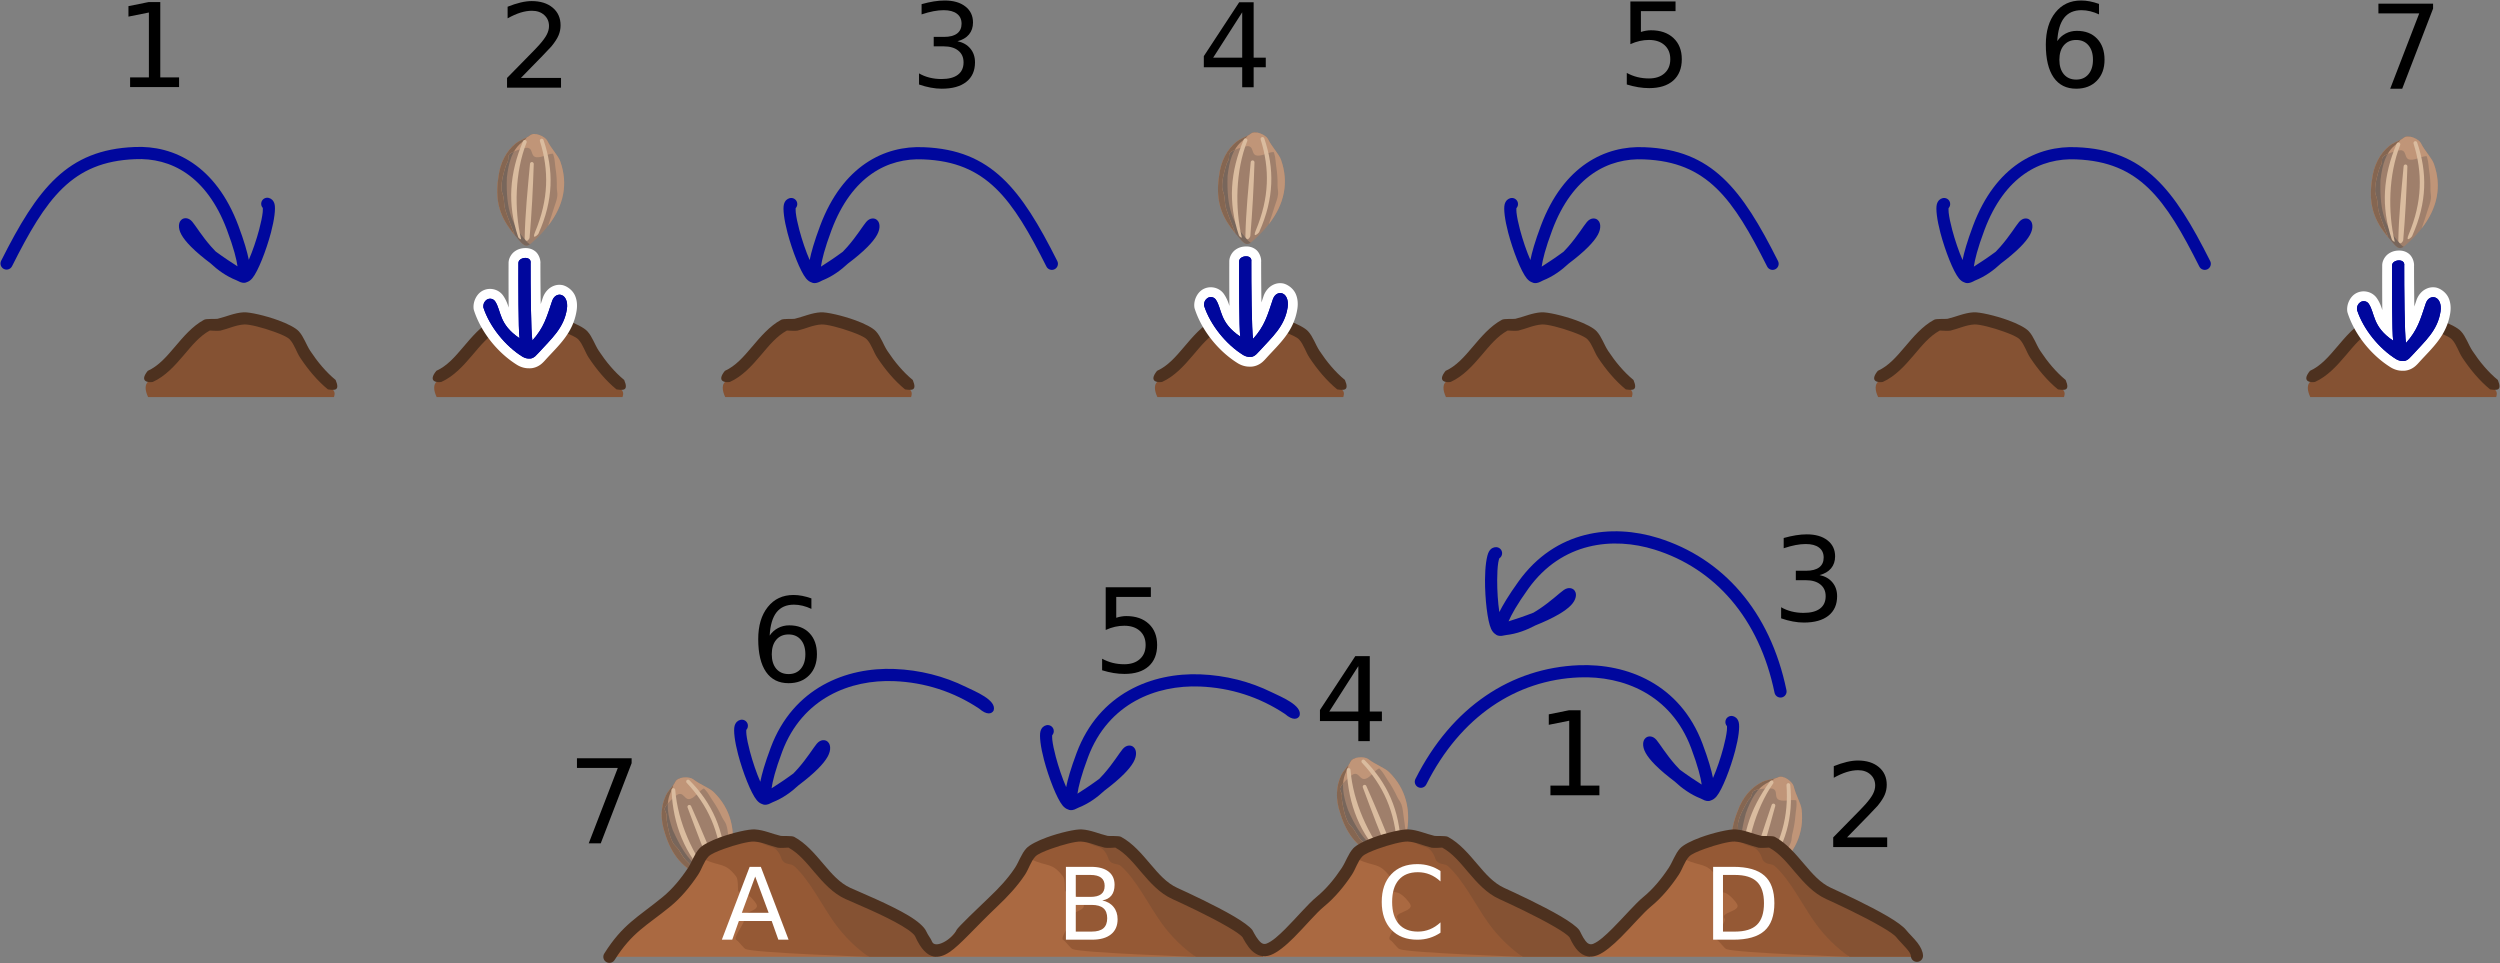 <?xml version="1.0" encoding="UTF-8" standalone="no"?>
<svg
   version="1.1"
   id="svg833"
   width="2504.343"
   height="965.06"
   viewBox="0 0 3130.429 1206.325"
   sodipodi:docname="2023-SK-02_explanation-compatible.svg"
   inkscape:version="1.1.1 (3bf5ae0d25, 2021-09-20)"
   xmlns:inkscape="http://www.inkscape.org/namespaces/inkscape"
   xmlns:sodipodi="http://sodipodi.sourceforge.net/DTD/sodipodi-0.dtd"
   xmlns="http://www.w3.org/2000/svg"
   xmlns:svg="http://www.w3.org/2000/svg"
   xmlns:rdf="http://www.w3.org/1999/02/22-rdf-syntax-ns#"
   xmlns:cc="http://creativecommons.org/ns#"
   xmlns:dc="http://purl.org/dc/elements/1.1/">
  <rect x="0" y="0" width="3130.429" height="1206.325" fill="#808080" stroke="none"/>
  <defs
     id="defs837" />
  <sodipodi:namedview
     pagecolor="#ffffff"
     bordercolor="#666666"
     borderopacity="1"
     objecttolerance="10"
     gridtolerance="10"
     guidetolerance="10"
     inkscape:pageopacity="0"
     inkscape:pageshadow="2"
     inkscape:window-width="2048"
     inkscape:window-height="1017"
     id="namedview835"
     showgrid="false"
     inkscape:zoom="0.33224978"
     inkscape:cx="781.03889"
     inkscape:cy="814.14651"
     inkscape:window-x="-8"
     inkscape:window-y="-8"
     inkscape:window-maximized="1"
     inkscape:current-layer="g1547"
     inkscape:document-rotation="0"
     inkscape:showpageshadow="2"
     inkscape:pagecheckerboard="0"
     inkscape:deskcolor="#d1d1d1"
     fit-margin-left="0.5"
     fit-margin-right="0.5"
     fit-margin-top="0.5"
     fit-margin-bottom="0.5" />
  <g
     inkscape:groupmode="layer"
     inkscape:label="Image"
     id="g841"
     transform="translate(1447.834,758.117)">
    <g
       id="g2158">
      <g
         id="g1441"
         transform="translate(143.348)">
        <g
           aria-label="2"
           id="text8672-6"
           style="font-size:146.036px;line-height:1.25;stroke-width:5.476">
          <path
             d="m 721.637,290.442 h 50.271 v 12.122 h -67.599 v -12.122 q 8.2,-8.485 22.319,-22.747 14.19,-14.333 17.827,-18.468 6.917,-7.772 9.626,-13.12 2.781,-5.419 2.781,-10.625 0,-8.485 -5.99,-13.833 -5.918,-5.348 -15.474,-5.348 -6.774,0 -14.333,2.353 -7.487,2.353 -16.044,7.131 v -14.547 q 8.699,-3.494 16.258,-5.277 7.559,-1.783 13.833,-1.783 16.543,0 26.383,8.272 9.84,8.272 9.84,22.105 0,6.56 -2.496,12.479 -2.424,5.847 -8.913,13.833 -1.783,2.068 -11.338,11.98 -9.555,9.84 -26.954,27.596 z"
             id="path989" />
        </g>
        <g
           aria-label="3"
           id="text9600-9"
           style="font-size:146.036px;line-height:1.25;stroke-width:5.476">
          <path
             d="m 687.235,-38.039 q 10.339,2.211 16.115,9.199 5.847,6.988 5.847,17.256 0,15.759 -10.839,24.387 -10.839,8.628 -30.804,8.628 -6.703,0 -13.833,-1.355 -7.059,-1.284 -14.618,-3.922 V 2.249 q 5.99,3.494 13.12,5.277 7.131,1.783 14.903,1.783 13.548,0 20.608,-5.348 7.131,-5.348 7.131,-15.545 0,-9.412 -6.632,-14.689 -6.56,-5.348 -18.326,-5.348 h -12.407 v -11.837 h 12.978 q 10.625,0 16.258,-4.207 5.633,-4.278 5.633,-12.265 0,-8.2 -5.847,-12.55 -5.776,-4.421 -16.614,-4.421 -5.918,0 -12.693,1.284 -6.774,1.284 -14.903,3.993 v -12.835 q 8.2,-2.282 15.331,-3.423 7.202,-1.141 13.548,-1.141 16.401,0 25.956,7.487 9.555,7.416 9.555,20.108 0,8.842 -5.063,14.974 -5.063,6.061 -14.404,8.414 z"
             id="path992" />
        </g>
        <g
           aria-label="4"
           id="text10660-1"
           style="font-size:146.036px;line-height:1.25;stroke-width:5.476">
          <path
             d="M 109.681,76.012 73.314,132.844 H 109.681 Z M 105.901,63.462 h 18.112 v 69.381 h 15.188 v 11.98 h -15.188 v 25.1 H 109.681 V 144.823 H 61.62 v -13.905 z"
             id="path995" />
        </g>
        <g
           aria-label="5"
           id="text11368-0"
           style="font-size:146.036px;line-height:1.25;stroke-width:5.476">
          <path
             d="m -206.645,-22.775 h 56.546 v 12.122 h -43.354 v 26.098 q 3.137,-1.07 6.275,-1.569 3.137,-0.57 6.275,-0.57 17.827,0 28.237,9.769 10.411,9.769 10.411,26.455 0,17.185 -10.696,26.74 -10.696,9.484 -30.163,9.484 -6.703,0 -13.691,-1.141 -6.917,-1.141 -14.333,-3.423 V 66.714 q 6.418,3.494 13.263,5.205 6.845,1.711 14.475,1.711 12.336,0 19.538,-6.489 7.202,-6.489 7.202,-17.613 0,-11.124 -7.202,-17.613 -7.202,-6.489 -19.538,-6.489 -5.776,0 -11.552,1.284 -5.705,1.284 -11.694,3.993 z"
             id="path998" />
        </g>
        <g
           aria-label="6"
           id="text12120-2"
           style="font-size:146.036px;line-height:1.25;stroke-width:5.476">
          <path
             d="m -603.757,36.319 q -9.698,0 -15.402,6.632 -5.633,6.632 -5.633,18.183 0,11.48 5.633,18.183 5.705,6.632 15.402,6.632 9.698,0 15.331,-6.632 5.705,-6.703 5.705,-18.183 0,-11.552 -5.705,-18.183 -5.633,-6.632 -15.331,-6.632 z m 28.594,-45.137 V 4.302 q -5.419,-2.567 -10.981,-3.922 -5.491,-1.355 -10.91,-1.355 -14.261,0 -21.82,9.626 -7.487,9.626 -8.557,29.093 4.207,-6.204 10.553,-9.484 6.346,-3.351 13.976,-3.351 16.044,0 25.314,9.769 9.341,9.698 9.341,26.455 0,16.401 -9.698,26.312 -9.698,9.912 -25.813,9.912 -18.468,0 -28.237,-14.119 -9.769,-14.19 -9.769,-41.073 0,-25.243 11.98,-40.217 11.98,-15.046 32.159,-15.046 5.419,0 10.91,1.07 5.562,1.07 11.552,3.209 z"
             id="path1001" />
        </g>
        <g
           aria-label="1"
           id="text7524-0"
           style="font-size:146.036px;line-height:1.25;stroke-width:5.476">
          <path
             d="M 350.226,225.557 H 373.757 V 144.339 l -25.599,5.134 v -13.12 l 25.456,-5.134 h 14.404 v 94.339 h 23.531 v 12.122 h -61.324 z"
             id="path1004" />
        </g>
        <path
           d="m 553.776,216.046 c 4.759,-10.79 9.591,-25.086 13.021,-38.012 2.144,-8.076 3.741,-15.607 4.372,-21.372 0.211,-1.925 0.188,-4.235 0.151,-5.48 -1.722,-1.845 -2.491,-4.506 -1.808,-7.127 1.061,-4.071 5.229,-6.514 9.299,-5.452 3.001,0.783 5.87,2.976 7.156,7.568 1.577,5.634 -0.212,19.852 -4.438,35.772 -5.954,22.436 -16.114,48.515 -23.271,57.138 -2.28,2.748 -4.686,4.284 -6.931,4.991 -1.905,1.013 -4.551,1.272 -8.102,-0.016 -1.245,-0.452 -2.989,-1.275 -5.116,-2.413 -12.445,-4.904 -23.25,-12.724 -32.413,-21.303 -8.796,-6.592 -17.525,-13.83 -24.366,-20.733 -5.294,-5.343 -9.488,-10.535 -11.97,-15.088 -2.279,-4.178 -3.228,-8.063 -3.047,-11.355 0.279,-5.083 2.83,-7.257 4.438,-8.185 2.167,-1.251 7.369,-2.263 12.241,3.411 4.065,4.734 11.902,17.866 23.621,31.172 1.804,2.047 3.703,4.102 5.7,6.129 9.886,7.301 20.259,14.102 27.336,18.59 -1.218,-8.595 -4.534,-22.52 -13.284,-45.823 -25.345,-67.503 -85.59,-90.544 -140.042,-88.371 -79.01,3.154 -148.719,48.911 -191.537,134.074 -1.889,3.759 -6.475,5.276 -10.234,3.386 -3.757,-1.889 -5.275,-6.475 -3.385,-10.233 45.65,-90.797 120.311,-139.096 204.549,-142.458 60.322,-2.408 126.844,23.463 154.921,98.243 7.476,19.911 11.255,33.511 13.139,42.947 z"
           style="clip-rule:evenodd;fill:#00079d;fill-rule:evenodd;stroke-width:1.023;stroke-linejoin:round;stroke-miterlimit:2"
           id="path93-1" />
        <path
           d="m 635.62,214.996 c 6.352,-3.075 17.936,6.046 19.222,11.499 2.726,11.563 9.093,21.287 9.965,29.227 4.14,37.704 -15.977,68.737 -57.949,90.812 -1.533,0.806 -5.156,2.941 -8.184,1.818 -2.779,-1.03 -5.006,-5.227 -5.786,-6.711 -11.979,-22.801 -23.771,-45.706 -8.341,-83.886 6.56,-18.187 17.45,-30.205 31.248,-36.911 6.084,-2.957 13.383,-2.728 19.826,-5.847 z"
           style="clip-rule:evenodd;fill:#9f7f6b;fill-rule:evenodd;stroke-width:0.966;stroke-linejoin:round;stroke-miterlimit:2"
           id="path2-2" />
        <path
           d="m 604.027,347.91 c -1.635,0.648 -3.595,1.095 -5.354,0.442 -2.779,-1.03 -5.006,-5.227 -5.786,-6.711 -11.979,-22.801 -23.771,-45.706 -8.341,-83.886 6.56,-18.187 17.45,-30.205 31.248,-36.911 6.084,-2.957 13.383,-2.728 19.826,-5.847 2.155,-1.043 4.912,-0.683 7.666,0.463 -0.175,0.064 -0.347,0.136 -0.516,0.218 -6.443,3.119 -13.742,2.889 -19.827,5.847 -13.797,6.706 -21.415,20.409 -27.974,38.596 -10.786,39.653 -6.911,59.4 5.068,82.201 0.603,1.147 2.07,3.915 3.989,5.588 z"
           style="clip-rule:evenodd;fill:#78665b;fill-rule:evenodd;stroke-width:0.966;stroke-linejoin:round;stroke-miterlimit:2"
           id="path6-7" />
        <path
           d="m 588.038,332.213 c -9.853,-19.947 -16.805,-41.517 -3.492,-74.459 6.56,-18.187 17.45,-30.205 31.248,-36.911 6.084,-2.957 13.383,-2.728 19.826,-5.847 6.352,-3.075 17.936,6.046 19.222,11.499 2.726,11.563 9.093,21.287 9.965,29.227 3.229,29.41 -8.3,54.76 -33.45,74.968 4.331,-6.666 8.313,-13.488 12.445,-20.291 2.664,-4.386 5.881,-8.91 7.551,-13.813 1.14,-3.349 0.898,-6.925 1.763,-10.327 1.967,-7.739 3.308,-15.507 3.9,-23.433 0.429,-5.736 1.807,-11.007 1.312,-16.802 -0.03,-0.352 -0.093,-1.101 -0.222,-1.958 -6.932,-1.448 -14.448,1.776 -21.083,-0.374 -5.715,-1.851 -3.349,-7.988 -5.255,-11.722 -0.491,-0.962 -1.498,-1.715 -2.723,-2.335 -2.511,-1.268 -23.492,-0.321 -25.556,3.897 -1.07,2.186 -1.267,4.58 -2.455,6.764 -0.894,1.641 -2.676,2.849 -3.663,4.525 -5.024,8.537 -10.086,17.449 -12.196,27.338 -0.733,3.435 0.332,7.328 0.092,10.84 -0.364,5.315 -1.811,10.783 -1.45,16.141 0.745,11.065 2.828,22.102 4.221,33.073 z"
           style="clip-rule:evenodd;fill:#c09578;fill-rule:evenodd;stroke-width:0.966;stroke-linejoin:round;stroke-miterlimit:2"
           id="path10-7" />
        <path
           d="m 588.038,332.213 c -9.853,-19.947 -16.805,-41.517 -3.492,-74.459 6.56,-18.187 17.45,-30.205 31.248,-36.911 4.449,-2.162 9.548,-2.621 14.488,-3.931 1.709,-0.453 -1.936,1.987 -7.338,4.612 -4.492,2.184 -8.329,5.109 -11.686,8.688 -3.869,0.72 -7.03,1.81 -7.768,3.32 -1.07,2.186 -1.267,4.58 -2.455,6.764 -0.894,1.641 -2.676,2.849 -3.663,4.525 -5.024,8.537 -10.086,17.449 -12.196,27.338 -0.733,3.435 0.332,7.328 0.092,10.84 -0.364,5.315 -1.811,10.783 -1.45,16.141 0.745,11.065 2.828,22.102 4.221,33.073 z"
           style="clip-rule:evenodd;fill:#856651;fill-rule:evenodd;stroke-width:0.966;stroke-linejoin:round;stroke-miterlimit:2"
           id="path14-9" />
        <path
           d="m 625.235,220.239 c -25.884,35.203 -37.496,72.228 -33.49,115.619 0.12,1.295 2.934,4.588 2.936,2.887 0.058,-37.459 11.449,-82.777 34.425,-115.814 0.743,-1.068 0.478,-2.539 -0.59,-3.281 -1.068,-0.743 -2.539,-0.479 -3.282,0.589 z"
           style="clip-rule:evenodd;fill:#dabc9f;fill-rule:evenodd;stroke-width:0.966;stroke-linejoin:round;stroke-miterlimit:2"
           id="path18-28" />
        <path
           d="m 645.812,225.046 c 2.759,38.06 -5.904,73.433 -32.162,109.543 -0.765,1.052 -3.191,4.532 -2.139,5.297 1.053,0.765 5.162,-1.49 5.953,-2.524 28.114,-36.775 36.926,-73.182 33.051,-112.657 -0.127,-1.295 -1.223,-2.275 -2.521,-2.181 -1.298,0.094 -2.275,1.223 -2.181,2.521 z"
           style="clip-rule:evenodd;fill:#dabc9f;fill-rule:evenodd;stroke-width:0.966;stroke-linejoin:round;stroke-miterlimit:2"
           id="path22-5" />
        <path
           d="m 627.194,249.817 c -10.032,29.965 -20.503,60.234 -27.901,89.194 -0.322,1.261 0.958,5.001 3.414,3.471 1.105,-0.688 2.4,-1.682 2.807,-2.917 9.472,-28.77 18.092,-58.346 26.199,-88.409 0.339,-1.256 -0.343,-2.56 -1.59,-2.929 -1.248,-0.37 -2.561,0.342 -2.93,1.591 z"
           style="clip-rule:evenodd;fill:#dabc9f;fill-rule:evenodd;stroke-width:0.966;stroke-linejoin:round;stroke-miterlimit:2"
           id="path26-9" />
        <path
           d="m 99.941,195.557 c 2.994,-6.39 17.736,-6.61 22.171,-3.187 9.404,7.26 20.475,10.796 26.157,16.412 26.977,26.665 30.916,63.436 12.242,107.029 -0.682,1.592 -2.149,5.533 -5.209,6.569 -2.807,0.952 -7.181,-0.903 -8.722,-1.564 -23.671,-10.153 -47.261,-20.505 -59.345,-59.872 -6.369,-18.255 -5.488,-34.449 0.998,-48.352 2.859,-6.13 8.671,-10.553 11.708,-17.035 z"
           style="clip-rule:evenodd;fill:#9f7f6b;fill-rule:evenodd;stroke-width:0.966;stroke-linejoin:round;stroke-miterlimit:2"
           id="path2-8-3" />
        <path
           d="m 159.18,318.663 c -0.861,1.533 -2.101,3.116 -3.879,3.718 -2.807,0.952 -7.181,-0.903 -8.722,-1.564 -23.671,-10.153 -47.261,-20.505 -59.345,-59.872 -6.369,-18.255 -5.488,-34.449 0.998,-48.352 2.859,-6.13 8.671,-10.553 11.708,-17.035 1.015,-2.168 3.384,-3.626 6.244,-4.472 -0.096,0.16 -0.183,0.324 -0.263,0.494 -3.037,6.482 -8.848,10.904 -11.709,17.035 -6.486,13.902 -3.764,29.342 2.606,47.596 16.617,37.585 32.071,50.474 55.742,60.627 1.191,0.511 4.074,1.735 6.619,1.824 z"
           style="clip-rule:evenodd;fill:#78665b;fill-rule:evenodd;stroke-width:0.966;stroke-linejoin:round;stroke-miterlimit:2"
           id="path6-1-4" />
        <path
           d="m 136.874,316.553 c -20.221,-9.277 -39.213,-21.642 -49.639,-55.609 -6.369,-18.255 -5.488,-34.449 0.998,-48.352 2.859,-6.13 8.671,-10.553 11.708,-17.035 2.994,-6.39 17.736,-6.61 22.171,-3.187 9.404,7.26 20.475,10.796 26.157,16.412 21.042,20.799 28.068,47.746 21.278,79.286 -0.838,-7.905 -2.047,-15.712 -3.126,-23.597 -0.696,-5.085 -1.049,-10.624 -2.843,-15.484 -1.225,-3.319 -3.667,-5.943 -5.14,-9.129 -3.351,-7.249 -7.205,-14.124 -11.741,-20.652 -3.282,-4.724 -5.534,-9.685 -9.571,-13.872 -0.245,-0.254 -0.766,-0.796 -1.406,-1.381 -6.295,3.244 -10.098,10.485 -16.604,12.997 -5.604,2.165 -7.634,-4.091 -11.467,-5.789 -0.987,-0.437 -2.244,-0.388 -3.586,-0.096 -2.748,0.598 -18.441,14.556 -17.385,19.132 0.547,2.372 1.903,4.354 2.357,6.799 0.34,1.837 -0.282,3.898 0.008,5.822 1.48,9.795 3.166,19.904 7.761,28.912 1.596,3.129 4.876,5.481 6.903,8.358 3.067,4.356 5.39,9.513 9.047,13.446 7.552,8.121 16.125,15.377 24.122,23.018 z"
           style="clip-rule:evenodd;fill:#c09578;fill-rule:evenodd;stroke-width:0.966;stroke-linejoin:round;stroke-miterlimit:2"
           id="path10-2-4" />
        <path
           d="m 136.874,316.553 c -20.221,-9.277 -39.213,-21.642 -49.639,-55.609 -6.369,-18.255 -5.488,-34.449 0.998,-48.352 2.092,-4.483 5.761,-8.053 8.77,-12.183 1.041,-1.429 -0.251,2.763 -2.79,8.206 -2.111,4.527 -3.247,9.216 -3.598,14.11 -2.55,2.998 -4.317,5.836 -3.939,7.473 0.547,2.372 1.903,4.354 2.357,6.799 0.34,1.837 -0.282,3.898 0.008,5.822 1.48,9.795 3.166,19.904 7.761,28.912 1.596,3.129 4.876,5.481 6.903,8.358 3.067,4.356 5.39,9.513 9.047,13.446 7.552,8.121 16.125,15.377 24.122,23.018 z"
           style="clip-rule:evenodd;fill:#856651;fill-rule:evenodd;stroke-width:0.966;stroke-linejoin:round;stroke-miterlimit:2"
           id="path14-5-0" />
        <path
           d="m 95.182,206.174 c 2.09,43.645 16.409,79.71 46.867,110.873 0.909,0.93 5.17,1.713 4.099,0.391 -23.563,-29.12 -43.281,-71.483 -46.263,-111.613 -0.097,-1.298 -1.229,-2.273 -2.526,-2.176 -1.298,0.097 -2.273,1.228 -2.177,2.525 z"
           style="clip-rule:evenodd;fill:#dabc9f;fill-rule:evenodd;stroke-width:0.966;stroke-linejoin:round;stroke-miterlimit:2"
           id="path18-6-5" />
        <path
           d="m 114.188,196.937 c 26.129,27.811 41.697,60.734 44.069,105.319 0.069,1.299 0.379,5.529 1.677,5.461 1.3,-0.069 3.069,-4.41 3.031,-5.711 -1.349,-46.271 -17.454,-80.091 -45.341,-108.296 -0.915,-0.925 -2.384,-0.995 -3.332,-0.104 -0.949,0.891 -0.995,2.384 -0.104,3.332 z"
           style="clip-rule:evenodd;fill:#dabc9f;fill-rule:evenodd;stroke-width:0.966;stroke-linejoin:round;stroke-miterlimit:2"
           id="path22-1-3" />
        <path
           d="m 115.344,227.903 c 11.096,29.587 22.044,59.687 34.551,86.835 0.545,1.182 3.896,3.279 4.839,0.543 0.424,-1.23 0.804,-2.819 0.341,-4.034 -10.778,-28.306 -22.726,-56.702 -35.378,-85.152 -0.528,-1.189 -1.88,-1.771 -3.081,-1.272 -1.202,0.499 -1.772,1.88 -1.272,3.082 z"
           style="clip-rule:evenodd;fill:#dabc9f;fill-rule:evenodd;stroke-width:0.966;stroke-linejoin:round;stroke-miterlimit:2"
           id="path26-2-6" />
        <path
           d="m -745.594,220.705 c 2.994,-6.39 17.736,-6.61 22.171,-3.187 9.404,7.26 20.475,10.796 26.157,16.412 26.977,26.665 30.916,63.436 12.242,107.029 -0.682,1.592 -2.149,5.533 -5.209,6.569 -2.807,0.952 -7.181,-0.903 -8.722,-1.564 -23.671,-10.153 -47.261,-20.505 -59.345,-59.872 -6.369,-18.255 -5.488,-34.449 0.998,-48.352 2.859,-6.13 8.671,-10.553 11.708,-17.035 z"
           style="clip-rule:evenodd;fill:#9f7f6b;fill-rule:evenodd;stroke-width:0.966;stroke-linejoin:round;stroke-miterlimit:2"
           id="path2-8-3-6" />
        <path
           d="m -686.354,343.811 c -0.861,1.533 -2.101,3.116 -3.879,3.718 -2.807,0.952 -7.181,-0.903 -8.722,-1.564 -23.671,-10.153 -47.261,-20.505 -59.345,-59.872 -6.369,-18.255 -5.488,-34.449 0.998,-48.352 2.859,-6.13 8.671,-10.553 11.708,-17.035 1.015,-2.168 3.384,-3.626 6.244,-4.472 -0.096,0.16 -0.183,0.324 -0.263,0.494 -3.037,6.482 -8.848,10.904 -11.709,17.035 -6.486,13.902 -3.764,29.342 2.606,47.596 16.617,37.585 32.071,50.474 55.742,60.627 1.191,0.511 4.074,1.735 6.619,1.824 z"
           style="clip-rule:evenodd;fill:#78665b;fill-rule:evenodd;stroke-width:0.966;stroke-linejoin:round;stroke-miterlimit:2"
           id="path6-1-4-8" />
        <path
           d="m -708.661,341.701 c -20.221,-9.277 -39.213,-21.642 -49.639,-55.609 -6.369,-18.255 -5.488,-34.449 0.998,-48.352 2.859,-6.13 8.671,-10.553 11.708,-17.035 2.994,-6.39 17.736,-6.61 22.171,-3.187 9.404,7.26 20.475,10.796 26.157,16.412 21.042,20.799 28.068,47.746 21.278,79.286 -0.838,-7.905 -2.047,-15.712 -3.126,-23.597 -0.696,-5.085 -1.049,-10.624 -2.843,-15.484 -1.225,-3.319 -3.667,-5.943 -5.14,-9.129 -3.351,-7.249 -7.205,-14.124 -11.741,-20.652 -3.282,-4.724 -5.534,-9.685 -9.571,-13.872 -0.245,-0.254 -0.766,-0.796 -1.406,-1.381 -6.295,3.244 -10.098,10.485 -16.604,12.997 -5.604,2.165 -7.634,-4.091 -11.467,-5.789 -0.987,-0.437 -2.244,-0.388 -3.586,-0.096 -2.748,0.598 -18.441,14.556 -17.385,19.132 0.547,2.372 1.903,4.354 2.357,6.799 0.34,1.837 -0.282,3.898 0.008,5.822 1.48,9.795 3.166,19.904 7.761,28.912 1.596,3.129 4.876,5.481 6.903,8.358 3.067,4.356 5.39,9.513 9.047,13.446 7.552,8.121 16.125,15.377 24.122,23.018 z"
           style="clip-rule:evenodd;fill:#c09578;fill-rule:evenodd;stroke-width:0.966;stroke-linejoin:round;stroke-miterlimit:2"
           id="path10-2-4-9" />
        <path
           d="m -708.661,341.701 c -20.221,-9.277 -39.213,-21.642 -49.639,-55.609 -6.369,-18.255 -5.488,-34.449 0.998,-48.352 2.092,-4.483 5.761,-8.053 8.77,-12.183 1.041,-1.429 -0.251,2.763 -2.79,8.206 -2.111,4.527 -3.247,9.216 -3.598,14.11 -2.55,2.998 -4.317,5.836 -3.939,7.473 0.547,2.372 1.903,4.354 2.357,6.799 0.34,1.837 -0.282,3.898 0.008,5.822 1.48,9.795 3.166,19.904 7.761,28.912 1.596,3.129 4.876,5.481 6.903,8.358 3.067,4.356 5.39,9.513 9.047,13.446 7.552,8.121 16.125,15.377 24.122,23.018 z"
           style="clip-rule:evenodd;fill:#856651;fill-rule:evenodd;stroke-width:0.966;stroke-linejoin:round;stroke-miterlimit:2"
           id="path14-5-0-1" />
        <path
           d="m -750.353,231.322 c 2.09,43.645 16.409,79.71 46.867,110.873 0.909,0.93 5.17,1.713 4.099,0.391 -23.563,-29.12 -43.281,-71.483 -46.263,-111.613 -0.097,-1.298 -1.229,-2.273 -2.526,-2.176 -1.298,0.097 -2.273,1.228 -2.177,2.525 z"
           style="clip-rule:evenodd;fill:#dabc9f;fill-rule:evenodd;stroke-width:0.966;stroke-linejoin:round;stroke-miterlimit:2"
           id="path18-6-5-7" />
        <path
           d="m -731.347,222.085 c 26.129,27.811 41.697,60.734 44.069,105.319 0.069,1.299 0.379,5.529 1.677,5.461 1.3,-0.069 3.069,-4.41 3.031,-5.711 -1.349,-46.271 -17.454,-80.091 -45.341,-108.296 -0.915,-0.925 -2.384,-0.995 -3.332,-0.104 -0.949,0.891 -0.995,2.384 -0.104,3.332 z"
           style="clip-rule:evenodd;fill:#dabc9f;fill-rule:evenodd;stroke-width:0.966;stroke-linejoin:round;stroke-miterlimit:2"
           id="path22-1-3-7" />
        <path
           d="m -730.19,253.051 c 11.096,29.587 22.044,59.687 34.551,86.835 0.545,1.182 3.896,3.279 4.839,0.543 0.424,-1.23 0.804,-2.819 0.341,-4.034 -10.778,-28.306 -22.726,-56.702 -35.378,-85.152 -0.528,-1.189 -1.88,-1.771 -3.081,-1.272 -1.202,0.499 -1.772,1.88 -1.272,3.082 z"
           style="clip-rule:evenodd;fill:#dabc9f;fill-rule:evenodd;stroke-width:0.966;stroke-linejoin:round;stroke-miterlimit:2"
           id="path26-2-6-3" />
        <path
           d="m -256.151,227.475 c -4.759,-10.79 -9.591,-25.086 -13.021,-38.012 -2.144,-8.076 -3.741,-15.607 -4.372,-21.372 -0.211,-1.925 -0.188,-4.235 -0.151,-5.48 1.722,-1.845 2.491,-4.506 1.808,-7.127 -1.061,-4.071 -5.229,-6.514 -9.299,-5.452 -3.001,0.783 -5.87,2.976 -7.156,7.568 -1.577,5.634 0.212,19.852 4.438,35.772 5.954,22.436 16.114,48.515 23.271,57.138 2.28,2.748 4.686,4.284 6.931,4.991 1.905,1.013 4.551,1.272 8.102,-0.016 1.245,-0.452 2.989,-1.275 5.116,-2.413 12.445,-4.904 23.25,-12.724 32.413,-21.303 8.796,-6.592 17.525,-13.83 24.366,-20.733 5.294,-5.343 9.488,-10.535 11.97,-15.088 2.279,-4.178 3.228,-8.063 3.047,-11.355 -0.279,-5.083 -2.83,-7.257 -4.438,-8.185 -2.167,-1.251 -7.369,-2.263 -12.241,3.411 -4.065,4.734 -11.902,17.866 -23.621,31.172 -1.804,2.047 -3.703,4.102 -5.7,6.129 -9.886,7.301 -20.259,14.102 -27.336,18.59 1.218,-8.595 4.534,-22.52 13.284,-45.823 25.345,-67.503 85.59,-90.544 140.042,-88.371 38.41,1.533 74.621,13.135 106.614,34.437 9.737,8.442 15.762,6.646 18.081,2.417 C 40.5,125.12 11.742,113.941 1.665,108.922 -26.221,95.135 -56.482,87.546 -88.091,86.284 c -60.322,-2.408 -126.844,23.463 -154.921,98.243 -7.476,19.911 -11.255,33.511 -13.139,42.947 z"
           style="clip-rule:evenodd;fill:#00079d;fill-rule:evenodd;stroke-width:1.023;stroke-linejoin:round;stroke-miterlimit:2"
           id="path93-0-6"
           sodipodi:nodetypes="ccccccccccccccccccccccccccccc" />
        <path
           d="m -639.165,220.733 c -4.759,-10.79 -9.591,-25.086 -13.021,-38.012 -2.144,-8.076 -3.741,-15.607 -4.372,-21.372 -0.211,-1.925 -0.188,-4.235 -0.151,-5.48 1.722,-1.845 2.491,-4.506 1.808,-7.127 -1.061,-4.071 -5.229,-6.514 -9.299,-5.452 -3.001,0.783 -5.87,2.976 -7.156,7.568 -1.577,5.634 0.212,19.852 4.438,35.772 5.954,22.436 16.114,48.515 23.271,57.138 2.28,2.748 4.686,4.284 6.931,4.991 1.905,1.013 4.551,1.272 8.102,-0.016 1.245,-0.452 2.989,-1.275 5.116,-2.413 12.445,-4.904 23.25,-12.724 32.413,-21.303 8.796,-6.592 17.525,-13.83 24.366,-20.733 5.294,-5.343 9.488,-10.535 11.97,-15.088 2.279,-4.178 3.228,-8.063 3.047,-11.355 -0.279,-5.083 -2.83,-7.257 -4.438,-8.185 -2.167,-1.251 -7.369,-2.263 -12.241,3.411 -4.065,4.734 -11.902,17.866 -23.621,31.172 -1.804,2.047 -3.703,4.102 -5.7,6.129 -9.886,7.301 -20.259,14.102 -27.336,18.59 1.218,-8.595 4.534,-22.52 13.284,-45.823 25.345,-67.503 85.59,-90.544 140.042,-88.371 38.41,1.533 74.621,13.135 106.614,34.437 9.737,8.442 15.762,6.646 18.081,2.417 4.504,-13.25 -24.255,-24.43 -34.331,-29.448 -27.886,-13.787 -58.147,-21.376 -89.756,-22.638 -60.322,-2.408 -126.844,23.463 -154.921,98.243 -7.476,19.911 -11.255,33.511 -13.139,42.947 z"
           style="clip-rule:evenodd;fill:#00079d;fill-rule:evenodd;stroke-width:1.023;stroke-linejoin:round;stroke-miterlimit:2"
           id="path93-0-6-2"
           sodipodi:nodetypes="ccccccccccccccccccccccccccccc" />
        <path
           d="m 286.26,8.294 c -1.796,-11.656 -2.754,-26.716 -2.713,-40.089 0.025,-8.355 0.436,-16.043 1.322,-21.774 0.295,-1.914 0.918,-4.139 1.276,-5.332 2.142,-1.335 3.575,-3.705 3.595,-6.414 0.031,-4.207 -3.36,-7.647 -7.566,-7.678 -3.102,-0.022 -6.441,1.351 -8.875,5.452 -2.985,5.032 -4.945,19.227 -4.995,35.698 -0.071,23.212 2.975,51.035 7.65,61.22 1.489,3.245 3.414,5.354 5.399,6.618 1.577,1.472 4.065,2.409 7.829,2.087 1.32,-0.113 3.217,-0.456 5.567,-1.003 13.291,-1.507 25.755,-6.256 36.83,-12.164 10.205,-4.084 20.513,-8.809 28.911,-13.701 6.499,-3.786 11.896,-7.713 15.475,-11.466 3.285,-3.444 5.209,-6.95 5.889,-10.176 1.05,-4.982 -0.85,-7.742 -2.162,-9.056 -1.769,-1.771 -6.529,-4.097 -12.707,0.118 -5.154,3.517 -16.13,14.166 -30.9,23.976 -2.273,1.509 -4.64,3.001 -7.095,4.44 -11.442,4.486 -23.224,8.363 -31.223,10.861 3.406,-7.984 10.221,-20.573 24.718,-40.808 41.991,-58.616 106.151,-65.237 158.175,-49.011 75.486,23.545 130.936,85.821 150.193,179.178 0.849,4.12 4.884,6.775 9.005,5.925 4.119,-0.85 6.774,-4.885 5.924,-9.004 C 625.251,6.66 565.677,-59.356 485.197,-84.458 427.565,-102.435 356.609,-94.709 310.091,-29.774 c -12.386,17.289 -19.564,29.443 -23.832,38.068 z"
           style="clip-rule:evenodd;fill:#00079d;fill-rule:evenodd;stroke-width:1.023;stroke-linejoin:round;stroke-miterlimit:2"
           id="path93-0-70" />
        <path
           d="m -418.793,439.961 c -0.43,-9.573 -13.925,-21.626 -19.595,-28.897 -10.217,-13.111 -73.077,-42.261 -90.991,-50.394 -29.226,-13.27 -43.355,-49.259 -71.047,-64.228 -4.164,-2.25 -10.385,0.593 -14.957,-0.494 -10.579,-2.516 -20.189,-7.252 -31.162,-7.905 -11.555,-0.687 -54.534,11.926 -63.154,21.244 -6.097,6.591 -8.725,16.169 -13.711,23.715 -9.398,14.223 -20.682,27.777 -33.239,38.042 -30.497,24.932 -48.748,32.901 -71.464,68.916 z"
           style="clip-rule:evenodd;fill:#aa6941;fill-rule:evenodd;stroke-width:0.484;stroke-linejoin:round;stroke-miterlimit:2"
           id="path32" />
        <path
           d="m -9.473,439.961 c -0.43,-9.573 -13.925,-21.626 -19.595,-28.897 -10.217,-13.111 -73.077,-42.261 -90.991,-50.394 -29.226,-13.27 -43.355,-49.259 -71.047,-64.228 -4.164,-2.25 -10.385,0.593 -14.957,-0.494 -10.579,-2.516 -20.189,-7.252 -31.162,-7.905 -11.555,-0.687 -54.534,11.926 -63.154,21.244 -6.097,6.591 -8.725,16.169 -13.711,23.715 -9.398,14.223 -20.682,27.777 -33.239,38.042 -30.497,24.932 -48.748,32.901 -71.464,68.916 z"
           style="clip-rule:evenodd;fill:#aa6941;fill-rule:evenodd;stroke-width:0.484;stroke-linejoin:round;stroke-miterlimit:2"
           id="path36" />
        <path
           d="m 399.847,439.961 c -0.43,-9.573 -13.925,-21.626 -19.595,-28.897 -10.217,-13.111 -73.077,-42.261 -90.991,-50.394 -29.226,-13.27 -43.355,-49.259 -71.047,-64.228 -4.164,-2.25 -10.385,0.593 -14.957,-0.494 -10.579,-2.516 -20.189,-7.252 -31.162,-7.905 -11.555,-0.687 -54.534,11.926 -63.154,21.244 -6.097,6.591 -8.725,16.169 -13.711,23.715 -9.398,14.223 -20.682,27.777 -33.239,38.042 -30.497,24.932 -48.748,32.901 -71.464,68.916 z"
           style="clip-rule:evenodd;fill:#aa6941;fill-rule:evenodd;stroke-width:0.484;stroke-linejoin:round;stroke-miterlimit:2"
           id="path40" />
        <path
           d="m 809.165,439.961 c -0.43,-9.573 -13.925,-21.626 -19.595,-28.897 -10.217,-13.111 -73.077,-42.261 -90.991,-50.394 -29.226,-13.27 -43.355,-49.259 -71.047,-64.228 -4.164,-2.25 -10.385,0.593 -14.957,-0.494 -10.579,-2.516 -20.189,-7.252 -31.162,-7.905 -11.555,-0.687 -54.534,11.926 -63.154,21.244 -6.097,6.591 -8.725,16.169 -13.711,23.715 -9.398,14.223 -20.682,27.777 -33.239,38.042 -30.497,24.932 -48.748,32.901 -71.464,68.916 z"
           style="clip-rule:evenodd;fill:#aa6941;fill-rule:evenodd;stroke-width:0.484;stroke-linejoin:round;stroke-miterlimit:2"
           id="path44" />
        <path
           d="m -713.777,314.82 c 1.149,1.137 2.475,2.276 4.386,3.163 20.764,9.631 25.896,3.217 39.997,21.399 3.064,3.951 1.858,17.693 2.57,18.306 1.767,1.521 5.715,1.367 7.867,2.173 5.266,1.973 12.814,10.006 15.086,14.518 4.49,8.918 -21.983,9.82 -15.83,17.754 3.166,4.082 -15.008,24.111 -9.254,26.911 2.59,1.261 8.746,10.109 11.481,11.269 11.187,4.741 153.193,9.647 153.193,9.647 0,0 -15.968,-75.146 -25.094,-79.292 -29.229,-13.27 -43.357,-49.259 -71.05,-64.228 -4.164,-2.25 -10.385,0.593 -14.957,-0.494 -10.579,-2.516 -20.189,-7.253 -31.162,-7.905 -11.555,-0.687 -54.535,11.926 -63.154,21.244 -1.552,1.678 -2.88,3.55 -4.079,5.533 z"
           style="clip-rule:evenodd;fill:#955935;fill-rule:evenodd;stroke-width:0.528;stroke-linejoin:round;stroke-miterlimit:2"
           id="path48" />
        <path
           d="m -304.457,314.82 c 1.149,1.137 2.475,2.276 4.386,3.163 20.764,9.631 25.896,3.217 39.997,21.399 3.064,3.951 1.858,17.693 2.57,18.306 1.767,1.521 5.715,1.367 7.867,2.173 5.266,1.973 12.814,10.006 15.086,14.518 4.49,8.918 -21.983,9.82 -15.83,17.754 3.166,4.082 -15.008,24.111 -9.254,26.911 2.59,1.261 8.746,10.109 11.481,11.269 11.187,4.741 153.193,9.647 153.193,9.647 0,0 -15.968,-75.146 -25.094,-79.292 -29.229,-13.27 -43.357,-49.259 -71.05,-64.228 -4.164,-2.25 -10.385,0.593 -14.957,-0.494 -10.579,-2.516 -20.189,-7.253 -31.162,-7.905 -11.555,-0.687 -54.535,11.926 -63.154,21.244 -1.552,1.678 -2.88,3.55 -4.079,5.533 z"
           style="clip-rule:evenodd;fill:#955935;fill-rule:evenodd;stroke-width:0.528;stroke-linejoin:round;stroke-miterlimit:2"
           id="path52" />
        <path
           d="m 104.864,314.82 c 1.149,1.137 2.475,2.276 4.386,3.163 20.764,9.631 25.896,3.217 39.997,21.399 3.064,3.951 1.858,17.693 2.57,18.306 1.767,1.521 5.715,1.367 7.867,2.173 5.266,1.973 12.814,10.006 15.086,14.518 4.49,8.918 -21.983,9.82 -15.83,17.754 3.166,4.082 -15.008,24.111 -9.254,26.911 2.59,1.261 8.746,10.109 11.481,11.269 11.187,4.741 153.193,9.647 153.193,9.647 0,0 -15.968,-75.146 -25.094,-79.292 -29.229,-13.27 -43.357,-49.259 -71.05,-64.228 -4.164,-2.25 -10.385,0.593 -14.957,-0.494 -10.579,-2.516 -20.189,-7.253 -31.162,-7.905 -11.555,-0.687 -54.535,11.926 -63.154,21.244 -1.552,1.678 -2.88,3.55 -4.079,5.533 z"
           style="clip-rule:evenodd;fill:#955935;fill-rule:evenodd;stroke-width:0.528;stroke-linejoin:round;stroke-miterlimit:2"
           id="path56" />
        <path
           d="m 514.185,314.82 c 1.149,1.137 2.475,2.276 4.386,3.163 20.764,9.631 25.896,3.217 39.997,21.399 3.064,3.951 1.858,17.693 2.57,18.306 1.767,1.521 5.715,1.367 7.867,2.173 5.266,1.973 12.814,10.006 15.086,14.518 4.49,8.918 -21.983,9.82 -15.83,17.754 3.166,4.082 -15.008,24.111 -9.254,26.911 2.59,1.261 8.746,10.109 11.481,11.269 11.187,4.741 153.193,9.647 153.193,9.647 0,0 -15.968,-75.146 -25.094,-79.292 -29.229,-13.27 -43.357,-49.259 -71.05,-64.228 -4.164,-2.25 -10.385,0.593 -14.957,-0.494 -10.579,-2.516 -20.189,-7.253 -31.162,-7.905 -11.555,-0.687 -54.535,11.926 -63.154,21.244 -1.552,1.678 -2.88,3.55 -4.079,5.533 z"
           style="clip-rule:evenodd;fill:#955935;fill-rule:evenodd;stroke-width:0.528;stroke-linejoin:round;stroke-miterlimit:2"
           id="path60" />
        <path
           d="m -649.095,288.068 c 0.055,0.113 0.112,0.227 0.169,0.341 1.264,2.528 11.721,11.053 22.339,13.5 11.152,2.57 13.773,15.074 14.37,16.189 3.92,7.327 11.278,4.571 15.231,8.098 19.622,17.507 34.989,49.353 50.825,71.4 12.391,17.259 27.325,31.513 42.813,42.365 h 84.555 c -0.433,-9.573 -13.926,-21.627 -19.592,-28.898 -10.218,-13.111 -73.081,-42.261 -90.99,-50.394 -29.229,-13.27 -43.357,-49.259 -71.05,-64.228 -4.164,-2.25 -10.385,0.593 -14.957,-0.494 -10.579,-2.516 -20.189,-7.253 -31.162,-7.905 -0.731,-0.043 -1.586,-0.034 -2.551,0.025 z"
           style="clip-rule:evenodd;fill:#855233;fill-rule:evenodd;stroke-width:0.528;stroke-linejoin:round;stroke-miterlimit:2"
           id="path64" />
        <path
           d="m -239.775,288.068 c 0.055,0.113 0.112,0.227 0.169,0.341 1.264,2.528 11.721,11.053 22.339,13.5 11.152,2.57 13.773,15.074 14.37,16.189 3.92,7.327 11.278,4.571 15.231,8.098 19.622,17.507 34.989,49.353 50.825,71.4 12.391,17.259 27.325,31.513 42.813,42.365 h 84.555 c -0.433,-9.573 -13.926,-21.627 -19.592,-28.898 -10.218,-13.111 -73.081,-42.261 -90.99,-50.394 -29.229,-13.27 -43.357,-49.259 -71.05,-64.228 -4.164,-2.25 -10.385,0.593 -14.957,-0.494 -10.579,-2.516 -20.189,-7.253 -31.162,-7.905 -0.731,-0.043 -1.586,-0.034 -2.551,0.025 z"
           style="clip-rule:evenodd;fill:#855233;fill-rule:evenodd;stroke-width:0.528;stroke-linejoin:round;stroke-miterlimit:2"
           id="path68" />
        <path
           d="m 169.546,288.068 c 0.055,0.113 0.112,0.227 0.169,0.341 1.264,2.528 11.721,11.053 22.339,13.5 11.152,2.57 13.773,15.074 14.37,16.189 3.92,7.327 11.278,4.571 15.231,8.098 19.622,17.507 34.989,49.353 50.825,71.4 12.391,17.259 27.325,31.513 42.813,42.365 h 84.555 c -0.433,-9.573 -13.926,-21.627 -19.592,-28.898 -10.218,-13.111 -73.081,-42.261 -90.99,-50.394 -29.229,-13.27 -43.357,-49.259 -71.05,-64.228 -4.164,-2.25 -10.385,0.593 -14.957,-0.494 -10.579,-2.516 -20.189,-7.253 -31.162,-7.905 -0.731,-0.043 -1.586,-0.034 -2.551,0.025 z"
           style="clip-rule:evenodd;fill:#855233;fill-rule:evenodd;stroke-width:0.528;stroke-linejoin:round;stroke-miterlimit:2"
           id="path72" />
        <path
           d="m 578.867,288.068 c 0.055,0.113 0.112,0.227 0.169,0.341 1.264,2.528 11.721,11.053 22.339,13.5 11.152,2.57 13.773,15.074 14.37,16.189 3.92,7.327 11.278,4.571 15.231,8.098 19.622,17.507 34.989,49.353 50.825,71.4 12.391,17.259 27.325,31.513 42.813,42.365 h 84.555 c -0.433,-9.573 -13.926,-21.627 -19.592,-28.898 -10.218,-13.111 -73.081,-42.261 -90.99,-50.394 -29.229,-13.27 -43.357,-49.259 -71.05,-64.228 -4.164,-2.25 -10.385,0.593 -14.957,-0.494 -10.579,-2.516 -20.189,-7.253 -31.162,-7.905 -0.731,-0.043 -1.586,-0.034 -2.551,0.025 z"
           style="clip-rule:evenodd;fill:#855233;fill-rule:evenodd;stroke-width:0.528;stroke-linejoin:round;stroke-miterlimit:2"
           id="path76" />
        <path
           d="m -603.908,303.226 c 12.965,7.055 22.637,19.151 32.626,30.903 11.383,13.395 23.13,26.386 38.755,33.481 12.404,5.632 48.15,20.119 70.864,33.683 5.394,3.221 10.012,6.353 13.242,9.303 1.424,1.297 2.564,2.428 3.074,3.569 7.475,16.794 15.518,24.024 23.498,25.454 5.874,1.051 12.399,-0.677 19.768,-5.639 13.504,-9.1 31.652,-30.508 59.999,-57.405 12.319,-11.689 24.634,-24.66 34.354,-39.37 4.764,-7.209 7.125,-16.445 12.945,-22.741 2.968,-3.205 10.838,-6.515 19.635,-9.714 14.218,-5.167 31.053,-9.48 37.472,-9.098 10.523,0.626 19.706,5.298 29.851,7.711 2.631,0.626 13.056,-0.151 13.238,-0.137 12.967,7.055 22.638,19.151 32.624,30.903 11.388,13.395 23.13,26.386 38.759,33.481 12.408,5.635 46.624,21.454 69.506,34.896 8.633,5.074 15.62,9.566 18.455,13.037 0.382,0.76 5.909,11.617 11.907,17.084 6.122,5.584 13.983,8.67 23.472,5.044 8.531,-3.262 18.761,-11.732 28.964,-21.929 13.774,-13.768 27.762,-30.657 37.721,-38.797 13.127,-10.731 24.949,-24.874 34.771,-39.742 4.764,-7.209 7.125,-16.445 12.949,-22.741 2.963,-3.205 10.833,-6.515 19.635,-9.714 14.214,-5.167 31.053,-9.48 37.472,-9.098 10.523,0.626 19.706,5.298 29.851,7.711 2.626,0.626 13.056,-0.151 13.238,-0.137 12.963,7.055 22.633,19.151 32.624,30.903 11.388,13.395 23.13,26.386 38.755,33.481 12.412,5.635 46.629,21.454 69.506,34.896 8.695,5.108 15.717,9.628 18.517,13.109 0.222,0.481 4.135,8.905 8.034,13.891 6.149,7.865 15.065,13.394 27.62,8.207 8.18,-3.38 18.401,-11.987 28.667,-22.228 13.943,-13.912 28.232,-30.813 37.681,-38.539 13.127,-10.731 24.954,-24.874 34.775,-39.742 4.764,-7.209 7.125,-16.445 12.949,-22.741 2.963,-3.205 10.833,-6.515 19.635,-9.714 14.214,-5.167 31.049,-9.48 37.472,-9.098 10.523,0.626 19.701,5.298 29.847,7.711 2.631,0.626 13.056,-0.151 13.242,-0.137 12.963,7.055 22.633,19.151 32.624,30.903 11.383,13.395 23.126,26.386 38.755,33.481 12.408,5.635 46.624,21.454 69.506,34.896 8.81,5.175 15.899,9.746 18.623,13.244 2.892,3.712 7.772,8.34 11.995,13.25 2.91,3.384 5.847,6.697 5.998,10.065 0.191,4.203 3.757,7.46 7.959,7.271 4.201,-0.19 7.462,-3.756 7.271,-7.959 -0.235,-5.178 -2.95,-10.78 -7.027,-16.081 -4.534,-5.893 -10.762,-11.546 -14.169,-15.918 -3.407,-4.37 -11.924,-10.551 -22.926,-17.016 -23.352,-13.718 -58.26,-29.881 -70.926,-35.632 -13.601,-6.176 -23.534,-17.814 -33.444,-29.473 -11.272,-13.261 -22.474,-26.598 -37.131,-34.52 -2.892,-1.562 -14.764,-0.715 -16.822,-1.204 -11.011,-2.619 -21.05,-7.419 -32.473,-8.098 -7.444,-0.443 -27.101,3.996 -43.581,9.988 -11.667,4.242 -21.689,9.439 -25.619,13.689 -6.37,6.886 -9.267,16.805 -14.475,24.689 -8.97,13.578 -19.714,26.543 -31.705,36.343 -9.711,7.942 -24.466,25.249 -38.799,39.55 -8.588,8.568 -16.88,16.103 -23.72,18.931 -4.534,1.872 -7.573,-0.669 -9.791,-3.507 -4.179,-5.347 -6.561,-12.008 -7.91,-13.738 -3.407,-4.37 -11.92,-10.551 -22.926,-17.016 -23.352,-13.718 -58.26,-29.881 -70.926,-35.632 -13.601,-6.176 -23.534,-17.814 -33.444,-29.473 -11.268,-13.261 -22.474,-26.598 -37.131,-34.52 -2.892,-1.562 -14.759,-0.715 -16.818,-1.204 -11.015,-2.619 -21.05,-7.419 -32.473,-8.098 -7.448,-0.443 -27.101,3.996 -43.586,9.988 -11.667,4.242 -21.684,9.439 -25.615,13.689 -6.37,6.886 -9.267,16.805 -14.475,24.689 -8.974,13.578 -19.719,26.543 -31.705,36.343 -10.234,8.368 -24.687,25.663 -38.848,39.817 -8.424,8.419 -16.587,15.778 -23.632,18.472 -4.347,1.662 -7.453,-1.387 -9.875,-4.316 -4.343,-5.25 -6.947,-11.556 -7.87,-12.738 -3.403,-4.37 -11.92,-10.551 -22.926,-17.016 -23.348,-13.718 -58.26,-29.881 -70.926,-35.632 -13.597,-6.176 -23.534,-17.814 -33.44,-29.473 -11.272,-13.261 -22.478,-26.598 -37.135,-34.52 -2.888,-1.562 -14.759,-0.715 -16.818,-1.204 -11.011,-2.619 -21.05,-7.419 -32.473,-8.098 -7.444,-0.443 -27.101,3.996 -43.581,9.988 -11.672,4.242 -21.689,9.439 -25.619,13.689 -6.37,6.886 -9.267,16.805 -14.475,24.689 -9.076,13.735 -20.624,25.801 -32.127,36.715 -13.366,12.681 -39.265,37.598 -40.653,40.555 -5.665,12.091 -27.354,24.608 -31.005,14.639 -1.393,-3.808 -4.733,-7.232 -7.191,-12.747 -2.489,-5.593 -10.815,-12.824 -22.425,-19.759 -23.206,-13.859 -59.707,-28.721 -72.376,-34.475 -13.601,-6.176 -23.534,-17.814 -33.444,-29.473 -11.268,-13.261 -22.476,-26.598 -37.133,-34.52 -2.89,-1.562 -14.761,-0.715 -16.818,-1.204 -11.013,-2.619 -21.05,-7.419 -32.472,-8.098 -7.446,-0.443 -27.1,3.996 -43.584,9.988 -11.668,4.242 -21.686,9.439 -25.617,13.689 -6.369,6.886 -9.265,16.805 -14.475,24.689 -8.972,13.578 -19.716,26.543 -31.704,36.343 -31.247,25.545 -49.812,33.85 -73.086,70.751 -2.244,3.558 -1.177,8.269 2.38,10.513 3.558,2.244 8.269,1.177 10.513,-2.381 22.157,-35.13 40.094,-42.763 69.841,-67.081 13.126,-10.731 24.95,-24.874 34.774,-39.742 4.763,-7.209 7.123,-16.445 12.947,-22.741 2.965,-3.205 10.835,-6.515 19.635,-9.714 14.215,-5.167 31.051,-9.48 37.472,-9.098 10.523,0.626 19.705,5.298 29.851,7.711 2.629,0.626 13.055,-0.151 13.238,-0.137 z"
           style="clip-rule:evenodd;fill:#4d311f;fill-rule:evenodd;stroke-width:0.484;stroke-linejoin:round;stroke-miterlimit:2"
           id="path80" />
        <g
           aria-label="7"
           id="text13102-7"
           style="font-size:146.036px;line-height:1.25;stroke-width:5.476">
          <path
             d="m -868.731,191.378 h 68.454 v 6.132 l -38.648,100.328 h -15.046 l 36.366,-94.339 h -51.127 z"
             id="path1007" />
        </g>
        <g
           aria-label="A"
           transform="translate(-58.37,-519.318)"
           id="text4004"
           style="font-size:125.139px;line-height:1.25;baseline-shift:baseline;opacity:1;vector-effect:none;fill:#ffffff;stroke-width:4.213;stroke-linejoin:round;paint-order:markers fill stroke;stop-color:#000000;stop-opacity:1">
          <path
             d="m -587.151,858.794 -16.742,45.4 h 33.546 z m -6.966,-12.159 h 13.993 l 34.768,91.227 h -12.832 l -8.31,-23.402 h -41.122 l -8.31,23.402 h -13.015 z"
             style="baseline-shift:baseline;vector-effect:none;stop-color:#000000;stop-opacity:1"
             id="path1010" />
        </g>
        <g
           aria-label="B"
           transform="translate(-18.465,-519.318)"
           id="text4004-2"
           style="font-size:125.139px;line-height:1.25;baseline-shift:baseline;opacity:1;vector-effect:none;fill:#ffffff;stroke-width:4.213;stroke-linejoin:round;paint-order:markers fill stroke;stop-color:#000000;stop-opacity:1">
          <path
             d="m -225.665,894.295 v 33.423 h 19.797 q 9.96,0 14.726,-4.094 4.827,-4.155 4.827,-12.648 0,-8.554 -4.827,-12.587 -4.766,-4.094 -14.726,-4.094 z m 0,-37.517 v 27.496 h 18.27 q 9.043,0 13.443,-3.361 4.461,-3.422 4.461,-10.388 0,-6.905 -4.461,-10.326 -4.399,-3.422 -13.443,-3.422 z m -12.343,-10.143 h 31.529 q 14.115,0 21.753,5.866 7.638,5.866 7.638,16.681 0,8.371 -3.911,13.32 -3.911,4.949 -11.487,6.171 9.104,1.955 14.115,8.188 5.072,6.171 5.072,15.459 0,12.221 -8.31,18.881 -8.31,6.66 -23.647,6.66 h -32.751 z"
             style="baseline-shift:baseline;vector-effect:none;stop-color:#000000;stop-opacity:1"
             id="path1013" />
        </g>
        <g
           aria-label="C"
           transform="translate(20.109,-519.317)"
           id="text4004-4"
           style="font-size:125.139px;line-height:1.25;baseline-shift:baseline;opacity:1;vector-effect:none;fill:#ffffff;stroke-width:4.213;stroke-linejoin:round;paint-order:markers fill stroke;stop-color:#000000;stop-opacity:1">
          <path
             d="m 192.456,851.89 v 13.015 q -6.232,-5.805 -13.32,-8.677 -7.027,-2.872 -14.97,-2.872 -15.642,0 -23.952,9.593 -8.31,9.532 -8.31,27.619 0,18.025 8.31,27.619 8.31,9.532 23.952,9.532 7.943,0 14.97,-2.872 7.088,-2.872 13.32,-8.677 v 12.893 q -6.477,4.399 -13.748,6.599 -7.21,2.2 -15.276,2.2 -20.714,0 -32.629,-12.648 -11.915,-12.709 -11.915,-34.645 0,-21.997 11.915,-34.645 11.915,-12.709 32.629,-12.709 8.188,0 15.398,2.2 7.271,2.139 13.626,6.477 z"
             style="baseline-shift:baseline;vector-effect:none;stop-color:#000000;stop-opacity:1"
             id="path1016" />
        </g>
        <g
           aria-label="D"
           id="text4004-3"
           style="font-size:125.139px;line-height:1.25;vector-effect:none;fill:#ffffff;stroke-width:4.213;stroke-linejoin:round;paint-order:markers fill stroke;stop-color:#000000">
          <path
             d="m 566.29,337.46 v 70.941 h 14.909 q 18.881,0 27.619,-8.554 8.799,-8.554 8.799,-27.008 0,-18.331 -8.799,-26.824 -8.738,-8.554 -27.619,-8.554 z m -12.343,-10.143 h 25.358 q 26.519,0 38.923,11.06 12.404,10.999 12.404,34.462 0,23.586 -12.465,34.645 -12.465,11.06 -38.862,11.06 h -25.358 z"
             style="vector-effect:none;stop-color:#000000;stop-opacity:1"
             id="path1019" />
        </g>
      </g>
      <g
         id="g1547">
        <g
           aria-label="1"
           id="text7524"
           style="font-size:146.036px;line-height:1.25;stroke-width:5.476">
          <path
             d="m -1284.924,-661.228 h 23.531 v -81.218 l -25.599,5.134 v -13.12 l 25.456,-5.134 h 14.404 v 94.339 h 23.531 v 12.122 h -61.324 z"
             id="path1022" />
        </g>
        <g
           aria-label="2"
           id="text8672"
           style="font-size:146.036px;line-height:1.25;stroke-width:5.476">
          <path
             d="m -795.607,-660.497 h 50.271 v 12.122 h -67.599 v -12.122 q 8.2,-8.485 22.319,-22.747 14.19,-14.333 17.827,-18.468 6.917,-7.772 9.626,-13.12 2.781,-5.419 2.781,-10.625 0,-8.485 -5.99,-13.833 -5.918,-5.348 -15.474,-5.348 -6.774,0 -14.333,2.353 -7.487,2.353 -16.044,7.131 v -14.547 q 8.699,-3.494 16.258,-5.277 7.559,-1.783 13.833,-1.783 16.543,0 26.383,8.272 9.84,8.272 9.84,22.105 0,6.56 -2.496,12.479 -2.424,5.847 -8.913,13.833 -1.783,2.068 -11.338,11.98 -9.555,9.84 -26.954,27.596 z"
             id="path1025" />
        </g>
        <g
           aria-label="3"
           id="text9600"
           style="font-size:146.036px;line-height:1.25;stroke-width:5.476">
          <path
             d="m -248.917,-706.507 q 10.339,2.211 16.115,9.199 5.847,6.988 5.847,17.256 0,15.759 -10.839,24.387 -10.839,8.628 -30.804,8.628 -6.703,0 -13.833,-1.355 -7.059,-1.284 -14.618,-3.922 v -13.905 q 5.99,3.494 13.12,5.277 7.131,1.783 14.903,1.783 13.548,0 20.608,-5.348 7.131,-5.348 7.131,-15.545 0,-9.412 -6.632,-14.689 -6.56,-5.348 -18.326,-5.348 h -12.407 v -11.837 h 12.978 q 10.625,0 16.258,-4.207 5.633,-4.278 5.633,-12.265 0,-8.2 -5.847,-12.55 -5.776,-4.421 -16.614,-4.421 -5.918,0 -12.693,1.284 -6.774,1.284 -14.903,3.993 v -12.835 q 8.2,-2.282 15.331,-3.423 7.202,-1.141 13.548,-1.141 16.401,0 25.956,7.487 9.555,7.416 9.555,20.108 0,8.842 -5.063,14.974 -5.063,6.061 -14.404,8.414 z"
             id="path1028" />
        </g>
        <g
           aria-label="4"
           id="text10660"
           style="font-size:146.036px;line-height:1.25;stroke-width:5.476">
          <path
             d="m 107.618,-742.724 -36.366,56.831 h 36.366 z m -3.779,-12.55 h 18.112 v 69.381 h 15.188 v 11.98 h -15.188 v 25.1 h -14.333 v -25.1 H 59.558 v -13.905 z"
             id="path1031" />
        </g>
        <g
           aria-label="5"
           id="text11368"
           style="font-size:146.036px;line-height:1.25;stroke-width:5.476">
          <path
             d="m 593.681,-756.297 h 56.546 v 12.122 h -43.354 v 26.098 q 3.137,-1.07 6.275,-1.569 3.138,-0.57 6.275,-0.57 17.827,0 28.237,9.769 10.411,9.769 10.411,26.455 0,17.185 -10.696,26.74 -10.696,9.484 -30.163,9.484 -6.703,0 -13.691,-1.141 -6.917,-1.141 -14.333,-3.423 v -14.475 q 6.418,3.494 13.263,5.205 6.845,1.711 14.475,1.711 12.336,0 19.538,-6.489 7.202,-6.489 7.202,-17.613 0,-11.124 -7.202,-17.613 -7.202,-6.489 -19.538,-6.489 -5.776,0 -11.552,1.284 -5.705,1.284 -11.694,3.993 z"
             id="path1034" />
        </g>
        <g
           aria-label="6"
           id="text12120"
           style="font-size:146.036px;line-height:1.25;stroke-width:5.476">
          <path
             d="m 1151.89,-708.076 q -9.698,0 -15.402,6.632 -5.633,6.632 -5.633,18.183 0,11.48 5.633,18.183 5.705,6.632 15.402,6.632 9.698,0 15.331,-6.632 5.705,-6.703 5.705,-18.183 0,-11.552 -5.705,-18.183 -5.633,-6.632 -15.331,-6.632 z m 28.594,-45.137 v 13.12 q -5.419,-2.567 -10.981,-3.922 -5.491,-1.355 -10.91,-1.355 -14.261,0 -21.82,9.626 -7.487,9.626 -8.557,29.093 4.207,-6.204 10.553,-9.484 6.346,-3.351 13.976,-3.351 16.044,0 25.314,9.769 9.341,9.698 9.341,26.455 0,16.401 -9.698,26.312 -9.698,9.912 -25.813,9.912 -18.468,0 -28.238,-14.119 -9.769,-14.19 -9.769,-41.073 0,-25.243 11.979,-40.217 11.98,-15.046 32.159,-15.046 5.419,0 10.91,1.07 5.562,1.07 11.552,3.209 z"
             id="path1037" />
        </g>
        <g
           aria-label="7"
           id="text13102"
           style="font-size:146.036px;line-height:1.25;stroke-width:5.476">
          <path
             d="m 1530.345,-753.498 h 68.454 v 6.132 l -38.648,100.328 h -15.046 l 36.366,-94.339 h -51.127 z"
             id="path1040" />
        </g>
        <g
           id="g1379">
          <g
             id="g6189"
             transform="matrix(1.375,0,0,1.375,-1243.371,522.796)">
            <path
               d="m 77.879,-695.008 c 3.461,-7.848 6.975,-18.244 9.47,-27.645 1.559,-5.873 2.721,-11.351 3.18,-15.543 0.154,-1.4 0.136,-3.08 0.11,-3.986 -1.253,-1.342 -1.812,-3.277 -1.315,-5.183 0.772,-2.961 3.803,-4.737 6.763,-3.965 2.183,0.57 4.269,2.164 5.205,5.504 1.147,4.098 -0.155,14.438 -3.227,26.016 -4.33,16.317 -11.719,35.284 -16.925,41.555 -1.658,1.999 -3.408,3.116 -5.041,3.63 -1.385,0.736 -3.31,0.925 -5.893,-0.012 -0.905,-0.329 -2.174,-0.927 -3.721,-1.755 -9.051,-3.566 -16.909,-9.254 -23.573,-15.493 -6.397,-4.794 -12.745,-10.058 -17.721,-15.079 -3.85,-3.886 -6.9,-7.662 -8.705,-10.973 -1.657,-3.039 -2.347,-5.864 -2.216,-8.258 0.203,-3.697 2.058,-5.278 3.227,-5.952 1.576,-0.91 5.359,-1.646 8.903,2.481 2.956,3.443 8.656,12.994 17.179,22.671 1.312,1.489 2.693,2.983 4.145,4.457 7.19,5.31 14.734,10.256 19.881,13.52 -0.885,-6.251 -3.297,-16.379 -9.661,-33.326 -18.433,-49.093 -51.183,-65.85 -83.667,-64.27 -57.462,2.294 -80.886,35.572 -112.027,97.509 -1.374,2.734 -4.709,3.837 -7.443,2.462 -2.733,-1.374 -3.836,-4.709 -2.462,-7.442 33.2,-66.034 60.226,-101.161 121.49,-103.606 35.963,-1.751 74.068,17.064 94.488,71.45 5.437,14.48 8.185,24.372 9.555,31.234 z"
               style="clip-rule:evenodd;fill:#00079d;fill-rule:evenodd;stroke-width:0.744;stroke-linejoin:round;stroke-miterlimit:2"
               id="path93"
               sodipodi:nodetypes="ccccccccccccccccccccccccccccc" />
            <g
               id="g6183"
               transform="translate(0,-1.075)">
              <path
                 id="path85-80-7"
                 style="font-variation-settings:normal;clip-rule:evenodd;vector-effect:none;fill:#855233;fill-opacity:1;fill-rule:evenodd;stroke-width:0.384;stroke-linecap:butt;stroke-linejoin:miter;stroke-miterlimit:2;stroke-dasharray:none;stroke-dashoffset:0;stroke-opacity:1;-inkscape-stroke:none;stop-color:#000000"
                 d="m 73.357,-636.911 c -7.98,0.475 -14.97,3.92 -22.663,5.749 -3.326,0.791 -7.849,-1.276 -10.877,0.36 -20.14,10.886 -30.416,37.059 -51.671,46.71 -5.964,2.708 -4.673,9.352 -2.01,15.181 H 155.459 c 0.661,-2.56 1.426,-4.814 -2.025,-7.635 -9.132,-7.466 -17.34,-17.323 -24.174,-27.667 -3.626,-5.488 -5.538,-12.455 -9.972,-17.248 -6.269,-6.777 -37.527,-15.95 -45.93,-15.451 z"
                 sodipodi:nodetypes="cccccccccc" />
              <path
                 d="m 42.349,-629.505 c -9.429,5.131 -16.463,13.928 -23.728,22.475 -8.279,9.742 -16.822,19.19 -28.185,24.349 -3.664,0.716 -12.788,0.067 -4.585,-10.094 9.892,-4.491 17.116,-12.956 24.323,-21.435 8.195,-9.644 16.346,-19.344 27.006,-25.105 2.102,-1.136 10.735,-0.52 12.232,-0.875 8.009,-1.905 15.309,-5.396 23.616,-5.89 5.415,-0.322 19.709,2.906 31.698,7.264 8.486,3.085 15.772,6.865 18.631,9.956 4.632,5.008 6.738,12.222 10.527,17.956 6.525,9.875 14.339,19.304 23.058,26.432 4.369,10.314 -1.428,9.333 -7.017,8.583 -9.546,-7.804 -18.145,-18.09 -25.29,-28.903 -3.464,-5.243 -5.18,-11.96 -9.416,-16.539 -2.156,-2.331 -7.88,-4.738 -14.28,-7.064 -10.338,-3.758 -22.583,-6.894 -27.252,-6.617 -7.653,0.455 -14.331,3.853 -21.71,5.608 -1.912,0.455 -9.495,-0.11 -9.628,-0.1 z"
                 style="clip-rule:evenodd;fill:#4d311f;fill-rule:evenodd;stroke-width:0.352;stroke-linejoin:round;stroke-miterlimit:2"
                 id="path117-0-1"
                 sodipodi:nodetypes="scccccccccccccscccss" />
            </g>
          </g>
          <g
             id="g6242"
             transform="matrix(1.375,0,0,1.375,-1146.414,522.796)">
            <g
               id="g5137-3"
               transform="translate(848.621,-1.075)">
              <path
                 id="path85-80-7-3"
                 style="font-variation-settings:normal;clip-rule:evenodd;vector-effect:none;fill:#855233;fill-opacity:1;fill-rule:evenodd;stroke-width:0.384;stroke-linecap:butt;stroke-linejoin:miter;stroke-miterlimit:2;stroke-dasharray:none;stroke-dashoffset:0;stroke-opacity:1;-inkscape-stroke:none;stop-color:#000000"
                 d="m 73.357,-636.911 c -7.98,0.475 -14.97,3.92 -22.663,5.749 -3.326,0.791 -7.849,-1.276 -10.877,0.36 -20.14,10.886 -30.416,37.059 -51.671,46.71 -5.964,2.708 -4.673,9.352 -2.01,15.181 H 155.459 c 0.661,-2.56 1.426,-4.814 -2.025,-7.635 -9.132,-7.466 -17.34,-17.323 -24.174,-27.667 -3.626,-5.488 -5.538,-12.455 -9.972,-17.248 -6.269,-6.777 -37.527,-15.95 -45.93,-15.451 z"
                 sodipodi:nodetypes="cccccccccc" />
              <path
                 d="m 42.349,-629.505 c -9.429,5.131 -16.463,13.928 -23.728,22.475 -8.279,9.742 -16.822,19.19 -28.185,24.349 -3.664,0.716 -12.788,0.067 -4.585,-10.094 9.892,-4.491 17.116,-12.956 24.323,-21.435 8.195,-9.644 16.346,-19.344 27.006,-25.105 2.102,-1.136 10.735,-0.52 12.232,-0.875 8.009,-1.905 15.309,-5.396 23.616,-5.89 5.415,-0.322 19.709,2.906 31.698,7.264 8.486,3.085 15.772,6.865 18.631,9.956 4.632,5.008 6.738,12.222 10.527,17.956 6.525,9.875 14.339,19.304 23.058,26.432 4.369,10.314 -1.428,9.333 -7.017,8.583 -9.546,-7.804 -18.145,-18.09 -25.29,-28.903 -3.464,-5.243 -5.18,-11.96 -9.416,-16.539 -2.156,-2.331 -7.88,-4.738 -14.28,-7.064 -10.338,-3.758 -22.583,-6.894 -27.252,-6.617 -7.653,0.455 -14.331,3.853 -21.71,5.608 -1.912,0.455 -9.495,-0.11 -9.628,-0.1 z"
                 style="clip-rule:evenodd;fill:#4d311f;fill-rule:evenodd;stroke-width:0.352;stroke-linejoin:round;stroke-miterlimit:2"
                 id="path117-0-1-8"
                 sodipodi:nodetypes="scccccccccccccscccss" />
            </g>
            <g
               id="g30"
               style="clip-rule:evenodd;fill-rule:evenodd;stroke-linejoin:round;stroke-miterlimit:2"
               transform="matrix(0.909,0,0,0.909,-725.461,-1307.762)">
              <g
                 transform="matrix(0.401,-0.661,0.661,0.401,1032.03,879.469)"
                 id="g4">
                <path
                   d="m 888.95,637.853 c 6.876,2.456 8.55,17.619 5.46,22.523 -6.554,10.399 -9.109,22.15 -14.335,28.553 -24.815,30.405 -62.303,38.074 -109.037,23.121 -1.707,-0.546 -5.91,-1.67 -7.278,-4.72 -1.256,-2.798 0.225,-7.485 0.754,-9.137 8.133,-25.378 16.478,-50.693 55.84,-67.005 18.177,-8.353 34.943,-9.036 49.9,-3.721 6.595,2.343 11.721,7.895 18.696,10.386 z"
                   style="fill:#9f7f6b"
                   id="path2" />
              </g>
              <g
                 transform="matrix(0.401,-0.661,0.661,0.401,1032.03,879.469)"
                 id="g8">
                <path
                   d="m 767.97,710.96 c -1.664,-0.736 -3.416,-1.858 -4.21,-3.63 -1.256,-2.798 0.225,-7.485 0.754,-9.137 8.133,-25.378 16.478,-50.693 55.84,-67.005 18.177,-8.353 34.943,-9.036 49.9,-3.721 6.595,2.343 11.721,7.895 18.696,10.386 2.333,0.833 4.067,3.129 5.219,5.992 -0.174,-0.083 -0.352,-0.157 -0.535,-0.222 -6.975,-2.491 -12.1,-8.043 -18.696,-10.387 -14.956,-5.315 -30.592,-0.995 -48.768,7.359 -37.08,20.807 -48.838,37.99 -56.971,63.368 -0.409,1.277 -1.387,4.367 -1.229,6.997 z"
                   style="fill:#78665b"
                   id="path6" />
              </g>
              <g
                 transform="matrix(0.401,-0.661,0.661,0.401,1032.03,879.469)"
                 id="g12">
                <path
                   d="m 767.952,687.777 c 7.569,-21.739 18.44,-42.515 52.402,-56.589 18.177,-8.353 34.943,-9.036 49.9,-3.721 6.595,2.343 11.721,7.895 18.696,10.386 6.876,2.456 8.55,17.619 5.46,22.523 -6.554,10.399 -9.109,22.15 -14.335,28.553 -19.356,23.716 -46.422,33.599 -79.575,29.703 8.06,-1.64 15.982,-3.651 23.998,-5.537 5.169,-1.216 10.84,-2.124 15.669,-4.449 3.298,-1.588 5.761,-4.361 8.898,-6.191 7.137,-4.163 13.84,-8.808 20.118,-14.121 4.543,-3.844 9.432,-6.651 13.348,-11.22 0.238,-0.277 0.745,-0.867 1.284,-1.584 -3.96,-6.165 -11.791,-9.371 -15.018,-15.826 -2.78,-5.559 3.464,-8.265 4.836,-12.38 0.353,-1.06 0.179,-2.349 -0.253,-3.703 -0.886,-2.772 -16.804,-17.565 -21.413,-16.028 -2.389,0.796 -4.298,2.388 -6.771,3.095 -1.859,0.531 -4.043,0.092 -5.996,0.58 -9.943,2.486 -20.19,5.216 -29.017,10.833 -3.066,1.951 -5.166,5.561 -7.931,7.931 -4.185,3.587 -9.269,6.486 -12.961,10.639 -7.623,8.576 -14.255,18.119 -21.339,27.106 z"
                   style="fill:#c09578"
                   id="path10" />
              </g>
              <g
                 transform="matrix(0.401,-0.661,0.661,0.401,1032.03,879.469)"
                 id="g16">
                <path
                   d="m 767.952,687.777 c 7.569,-21.739 18.44,-42.515 52.402,-56.589 18.177,-8.353 34.943,-9.036 49.9,-3.721 4.823,1.714 8.86,5.143 13.41,7.837 1.574,0.932 -2.87,0.013 -8.726,-2.068 -4.87,-1.73 -9.811,-2.439 -14.887,-2.32 -3.338,-2.332 -6.435,-3.873 -8.084,-3.323 -2.389,0.796 -4.298,2.388 -6.771,3.095 -1.859,0.531 -4.043,0.092 -5.996,0.58 -9.943,2.486 -20.19,5.216 -29.017,10.833 -3.066,1.951 -5.166,5.561 -7.931,7.931 -4.185,3.587 -9.269,6.486 -12.961,10.639 -7.623,8.576 -14.255,18.119 -21.339,27.106 z"
                   style="fill:#856651"
                   id="path14" />
              </g>
              <g
                 transform="matrix(0.401,-0.661,0.661,0.401,1032.03,879.469)"
                 id="g20">
                <path
                   d="m 877.548,633.994 c -44.749,6.439 -80.489,24.73 -109.596,59.162 -0.869,1.028 -1.257,5.493 0,4.26 27.679,-27.13 69.377,-51.6 110.418,-58.613 1.327,-0.227 2.22,-1.489 1.993,-2.815 -0.227,-1.327 -1.488,-2.221 -2.815,-1.994 z"
                   style="fill:#dabc9f"
                   id="path18" />
              </g>
              <g
                 transform="matrix(0.401,-0.661,0.661,0.401,1032.03,879.469)"
                 id="g24">
                <path
                   d="m 888.928,652.663 c -26.079,29.644 -58.461,48.913 -104.15,55.734 -1.331,0.199 -5.658,0.933 -5.46,2.264 0.199,1.332 4.844,2.728 6.18,2.561 47.526,-5.934 80.779,-25.843 107.092,-57.337 0.863,-1.033 0.791,-2.553 -0.22,-3.442 -1.011,-0.89 -2.553,-0.791 -3.442,0.22 z"
                   style="fill:#dabc9f"
                   id="path22" />
              </g>
              <g
                 transform="matrix(0.401,-0.661,0.661,0.401,1032.03,879.469)"
                 id="g28">
                <path
                   d="m 857.147,656.895 c -29.385,14.335 -59.313,28.567 -86.046,44.116 -1.164,0.677 -2.995,4.335 -0.084,5.037 1.309,0.316 2.982,0.551 4.189,-0.045 28.097,-13.881 56.171,-28.976 84.232,-44.802 1.173,-0.661 1.64,-2.11 1.008,-3.298 -0.632,-1.189 -2.11,-1.641 -3.299,-1.008 z"
                   style="fill:#dabc9f"
                   id="path26" />
              </g>
            </g>
            <path
               id="path9960"
               style="color:#000000;clip-rule:evenodd;fill:#ffffff;fill-rule:evenodd;stroke-width:1;stroke-linejoin:round;stroke-miterlimit:2;-inkscape-stroke:none"
               d="m 915.771,-707.144 c -0.395,-6.1e-4 -0.785,0.012 -1.168,0.034 -3.07,0.172 -6.016,1.004 -8.862,3.077 -2.846,2.073 -5.667,6.295 -5.462,11.005 l -0.009,-0.426 c -0.03,7.763 -0.051,23.146 0.073,37.505 0.01,1.103 0.038,1.942 0.05,3.029 -1.03,-3.282 -2.285,-6.811 -4.936,-10.764 a 8.962,8.962 0 0 0 -0.099,-0.144 c -4.534,-6.483 -13.718,-8.106 -20.199,-3.571 -4.053,2.836 -7.266,8.883 -6.758,15.05 a 8.962,8.962 0 0 0 0.403,2.022 c 6.492,20.045 21.87,38.917 39.528,49.755 a 8.962,8.962 0 0 0 0.213,0.124 c 3.325,1.917 6.909,2.828 10.332,2.773 4.03,0.198 8.248,-1.402 11.447,-4.114 a 8.962,8.962 0 0 0 0.002,-0.002 c 1.351,-1.146 2.472,-2.342 3.793,-3.835 l -0.06,0.068 c 11.504,-12.74 25.009,-24.028 28.198,-44.771 a 8.962,8.962 0 0 0 0.013,-0.075 c 0.682,-4.702 0.348,-9.244 -1.445,-13.37 a 8.962,8.962 0 0 0 0,-0.002 c -2.612,-6.009 -8.559,-9.167 -11.815,-9.719 -2.926,-0.497 -6.089,-0.175 -9.441,1.621 -3.352,1.797 -6.368,5.252 -7.949,9.528 a 8.962,8.962 0 0 0 -0.09,0.261 c -0.753,2.248 -1.337,4.012 -1.974,5.943 -0.217,-13.785 -0.306,-28.754 -0.273,-37.2 l -0.112,1.371 c 0.677,-4.259 -1.306,-9.685 -4.668,-12.28 -2.942,-2.27 -5.963,-2.89 -8.729,-2.894 z" />
            <path
               d="m 910.248,-625.051 c -19.169,-12.927 -16.341,-24.855 -22.234,-33.641 -1.754,-2.507 -5.213,-3.118 -7.72,-1.365 -1.848,1.293 -3.25,3.514 -2.965,6.971 5.661,17.479 20.169,35.35 35.69,44.876 2.25,1.297 4.279,1.736 5.989,1.649 1.555,0.208 3.425,-0.284 5.521,-2.061 0.735,-0.623 1.715,-1.626 2.878,-2.94 11.979,-13.265 23.305,-22.646 25.992,-40.127 0.497,-3.425 0.161,-6.314 -0.795,-8.514 -1.476,-3.396 -3.766,-4.232 -5.096,-4.458 -1.794,-0.305 -5.597,0.322 -7.484,5.423 -5.086,15.187 -7.49,24.431 -18.06,36.227 -1.344,-6.168 -1.716,-52.263 -1.645,-70.366 1.122,-7.057 -11.333,-5.696 -11.087,-0.043 -0.06,15.467 -0.086,61.457 1.017,68.368 z"
               style="clip-rule:evenodd;fill:#00079d;fill-rule:evenodd;stroke-width:0.744;stroke-linejoin:round;stroke-miterlimit:2"
               id="path93-0-8-2-1"
               sodipodi:nodetypes="cccccccccccccccc" />
            <path
               d="m 910.248,-625.051 c -19.169,-12.927 -16.341,-24.855 -22.234,-33.641 -1.754,-2.507 -5.213,-3.118 -7.72,-1.365 -1.848,1.293 -3.25,3.514 -2.965,6.971 5.661,17.479 20.169,35.35 35.69,44.876 2.25,1.297 4.279,1.736 5.989,1.649 1.555,0.208 3.425,-0.284 5.521,-2.061 0.735,-0.623 1.715,-1.626 2.878,-2.94 11.979,-13.265 23.305,-22.646 25.992,-40.127 0.497,-3.425 0.161,-6.314 -0.795,-8.514 -1.476,-3.396 -3.766,-4.232 -5.096,-4.458 -1.794,-0.305 -5.597,0.322 -7.484,5.423 -5.086,15.187 -7.49,24.431 -18.06,36.227 -1.344,-6.168 -1.716,-52.263 -1.645,-70.366 1.122,-7.057 -11.333,-5.696 -11.087,-0.043 -0.06,15.467 -0.086,61.457 1.017,68.368 z"
               style="clip-rule:evenodd;fill:#00079d;fill-rule:evenodd;stroke-width:0.744;stroke-linejoin:round;stroke-miterlimit:2"
               id="path93-0-8-2-9"
               sodipodi:nodetypes="cccccccccccccccc" />
          </g>
          <g
             id="g6212"
             transform="matrix(1.375,0,0,1.375,-1195.402,522.796)">
            <g
               id="g5137-3-1"
               transform="translate(227.9,-1.075)">
              <path
                 id="path85-80-7-3-4"
                 style="font-variation-settings:normal;clip-rule:evenodd;vector-effect:none;fill:#855233;fill-opacity:1;fill-rule:evenodd;stroke-width:0.384;stroke-linecap:butt;stroke-linejoin:miter;stroke-miterlimit:2;stroke-dasharray:none;stroke-dashoffset:0;stroke-opacity:1;-inkscape-stroke:none;stop-color:#000000"
                 d="m 73.357,-636.911 c -7.98,0.475 -14.97,3.92 -22.663,5.749 -3.326,0.791 -7.849,-1.276 -10.877,0.36 -20.14,10.886 -30.416,37.059 -51.671,46.71 -5.964,2.708 -4.673,9.352 -2.01,15.181 H 155.459 c 0.661,-2.56 1.426,-4.814 -2.025,-7.635 -9.132,-7.466 -17.34,-17.323 -24.174,-27.667 -3.626,-5.488 -5.538,-12.455 -9.972,-17.248 -6.269,-6.777 -37.527,-15.95 -45.93,-15.451 z"
                 sodipodi:nodetypes="cccccccccc" />
              <path
                 d="m 42.349,-629.505 c -9.429,5.131 -16.463,13.928 -23.728,22.475 -8.279,9.742 -16.822,19.19 -28.185,24.349 -3.664,0.716 -12.788,0.067 -4.585,-10.094 9.892,-4.491 17.116,-12.956 24.323,-21.435 8.195,-9.644 16.346,-19.344 27.006,-25.105 2.102,-1.136 10.735,-0.52 12.232,-0.875 8.009,-1.905 15.309,-5.396 23.616,-5.89 5.415,-0.322 19.709,2.906 31.698,7.264 8.486,3.085 15.772,6.865 18.631,9.956 4.632,5.008 6.738,12.222 10.527,17.956 6.525,9.875 14.339,19.304 23.058,26.432 4.369,10.314 -1.428,9.333 -7.017,8.583 -9.546,-7.804 -18.145,-18.09 -25.29,-28.903 -3.464,-5.243 -5.18,-11.96 -9.416,-16.539 -2.156,-2.331 -7.88,-4.738 -14.28,-7.064 -10.338,-3.758 -22.583,-6.894 -27.252,-6.617 -7.653,0.455 -14.331,3.853 -21.71,5.608 -1.912,0.455 -9.495,-0.11 -9.628,-0.1 z"
                 style="clip-rule:evenodd;fill:#4d311f;fill-rule:evenodd;stroke-width:0.352;stroke-linejoin:round;stroke-miterlimit:2"
                 id="path117-0-1-8-7"
                 sodipodi:nodetypes="scccccccccccccscccss" />
            </g>
            <g
               id="g30-3"
               style="clip-rule:evenodd;fill-rule:evenodd;stroke-linejoin:round;stroke-miterlimit:2"
               transform="matrix(0.909,0,0,0.909,-1346.182,-1306.267)">
              <g
                 transform="matrix(0.401,-0.661,0.661,0.401,1032.03,879.469)"
                 id="g4-0">
                <path
                   d="m 888.95,637.853 c 6.876,2.456 8.55,17.619 5.46,22.523 -6.554,10.399 -9.109,22.15 -14.335,28.553 -24.815,30.405 -62.303,38.074 -109.037,23.121 -1.707,-0.546 -5.91,-1.67 -7.278,-4.72 -1.256,-2.798 0.225,-7.485 0.754,-9.137 8.133,-25.378 16.478,-50.693 55.84,-67.005 18.177,-8.353 34.943,-9.036 49.9,-3.721 6.595,2.343 11.721,7.895 18.696,10.386 z"
                   style="fill:#9f7f6b"
                   id="path2-7" />
              </g>
              <g
                 transform="matrix(0.401,-0.661,0.661,0.401,1032.03,879.469)"
                 id="g8-98">
                <path
                   d="m 767.97,710.96 c -1.664,-0.736 -3.416,-1.858 -4.21,-3.63 -1.256,-2.798 0.225,-7.485 0.754,-9.137 8.133,-25.378 16.478,-50.693 55.84,-67.005 18.177,-8.353 34.943,-9.036 49.9,-3.721 6.595,2.343 11.721,7.895 18.696,10.386 2.333,0.833 4.067,3.129 5.219,5.992 -0.174,-0.083 -0.352,-0.157 -0.535,-0.222 -6.975,-2.491 -12.1,-8.043 -18.696,-10.387 -14.956,-5.315 -30.592,-0.995 -48.768,7.359 -37.08,20.807 -48.838,37.99 -56.971,63.368 -0.409,1.277 -1.387,4.367 -1.229,6.997 z"
                   style="fill:#78665b"
                   id="path6-5" />
              </g>
              <g
                 transform="matrix(0.401,-0.661,0.661,0.401,1032.03,879.469)"
                 id="g12-6">
                <path
                   d="m 767.952,687.777 c 7.569,-21.739 18.44,-42.515 52.402,-56.589 18.177,-8.353 34.943,-9.036 49.9,-3.721 6.595,2.343 11.721,7.895 18.696,10.386 6.876,2.456 8.55,17.619 5.46,22.523 -6.554,10.399 -9.109,22.15 -14.335,28.553 -19.356,23.716 -46.422,33.599 -79.575,29.703 8.06,-1.64 15.982,-3.651 23.998,-5.537 5.169,-1.216 10.84,-2.124 15.669,-4.449 3.298,-1.588 5.761,-4.361 8.898,-6.191 7.137,-4.163 13.84,-8.808 20.118,-14.121 4.543,-3.844 9.432,-6.651 13.348,-11.22 0.238,-0.277 0.745,-0.867 1.284,-1.584 -3.96,-6.165 -11.791,-9.371 -15.018,-15.826 -2.78,-5.559 3.464,-8.265 4.836,-12.38 0.353,-1.06 0.179,-2.349 -0.253,-3.703 -0.886,-2.772 -16.804,-17.565 -21.413,-16.028 -2.389,0.796 -4.298,2.388 -6.771,3.095 -1.859,0.531 -4.043,0.092 -5.996,0.58 -9.943,2.486 -20.19,5.216 -29.017,10.833 -3.066,1.951 -5.166,5.561 -7.931,7.931 -4.185,3.587 -9.269,6.486 -12.961,10.639 -7.623,8.576 -14.255,18.119 -21.339,27.106 z"
                   style="fill:#c09578"
                   id="path10-5" />
              </g>
              <g
                 transform="matrix(0.401,-0.661,0.661,0.401,1032.03,879.469)"
                 id="g16-5">
                <path
                   d="m 767.952,687.777 c 7.569,-21.739 18.44,-42.515 52.402,-56.589 18.177,-8.353 34.943,-9.036 49.9,-3.721 4.823,1.714 8.86,5.143 13.41,7.837 1.574,0.932 -2.87,0.013 -8.726,-2.068 -4.87,-1.73 -9.811,-2.439 -14.887,-2.32 -3.338,-2.332 -6.435,-3.873 -8.084,-3.323 -2.389,0.796 -4.298,2.388 -6.771,3.095 -1.859,0.531 -4.043,0.092 -5.996,0.58 -9.943,2.486 -20.19,5.216 -29.017,10.833 -3.066,1.951 -5.166,5.561 -7.931,7.931 -4.185,3.587 -9.269,6.486 -12.961,10.639 -7.623,8.576 -14.255,18.119 -21.339,27.106 z"
                   style="fill:#856651"
                   id="path14-4" />
              </g>
              <g
                 transform="matrix(0.401,-0.661,0.661,0.401,1032.03,879.469)"
                 id="g20-34">
                <path
                   d="m 877.548,633.994 c -44.749,6.439 -80.489,24.73 -109.596,59.162 -0.869,1.028 -1.257,5.493 0,4.26 27.679,-27.13 69.377,-51.6 110.418,-58.613 1.327,-0.227 2.22,-1.489 1.993,-2.815 -0.227,-1.327 -1.488,-2.221 -2.815,-1.994 z"
                   style="fill:#dabc9f"
                   id="path18-5" />
              </g>
              <g
                 transform="matrix(0.401,-0.661,0.661,0.401,1032.03,879.469)"
                 id="g24-9">
                <path
                   d="m 888.928,652.663 c -26.079,29.644 -58.461,48.913 -104.15,55.734 -1.331,0.199 -5.658,0.933 -5.46,2.264 0.199,1.332 4.844,2.728 6.18,2.561 47.526,-5.934 80.779,-25.843 107.092,-57.337 0.863,-1.033 0.791,-2.553 -0.22,-3.442 -1.011,-0.89 -2.553,-0.791 -3.442,0.22 z"
                   style="fill:#dabc9f"
                   id="path22-3" />
              </g>
              <g
                 transform="matrix(0.401,-0.661,0.661,0.401,1032.03,879.469)"
                 id="g28-0">
                <path
                   d="m 857.147,656.895 c -29.385,14.335 -59.313,28.567 -86.046,44.116 -1.164,0.677 -2.995,4.335 -0.084,5.037 1.309,0.316 2.982,0.551 4.189,-0.045 28.097,-13.881 56.171,-28.976 84.232,-44.802 1.173,-0.661 1.64,-2.11 1.008,-3.298 -0.632,-1.189 -2.11,-1.641 -3.299,-1.008 z"
                   style="fill:#dabc9f"
                   id="path26-3" />
              </g>
            </g>
            <path
               id="path9960-8"
               style="color:#000000;clip-rule:evenodd;fill:#ffffff;fill-rule:evenodd;stroke-width:1;stroke-linejoin:round;stroke-miterlimit:2;-inkscape-stroke:none"
               d="m 295.05,-705.649 c -0.395,-6.1e-4 -0.785,0.012 -1.168,0.034 -3.07,0.172 -6.016,1.004 -8.862,3.077 -2.846,2.073 -5.667,6.295 -5.462,11.005 l -0.009,-0.426 c -0.03,7.763 -0.051,23.146 0.073,37.505 0.01,1.103 0.038,1.942 0.05,3.029 -1.03,-3.282 -2.285,-6.811 -4.936,-10.764 a 8.962,8.962 0 0 0 -0.099,-0.144 c -4.534,-6.483 -13.718,-8.106 -20.199,-3.571 -4.053,2.836 -7.266,8.883 -6.758,15.05 a 8.962,8.962 0 0 0 0.403,2.022 c 6.492,20.045 21.87,38.917 39.528,49.755 a 8.962,8.962 0 0 0 0.213,0.124 c 3.325,1.917 6.909,2.828 10.332,2.773 4.03,0.198 8.248,-1.402 11.447,-4.114 a 8.962,8.962 0 0 0 0.002,-0.002 c 1.351,-1.146 2.472,-2.342 3.793,-3.835 l -0.06,0.068 c 11.504,-12.74 25.009,-24.028 28.198,-44.771 a 8.962,8.962 0 0 0 0.013,-0.075 c 0.682,-4.702 0.348,-9.244 -1.445,-13.37 a 8.962,8.962 0 0 0 0,-0.002 c -2.612,-6.009 -8.559,-9.167 -11.815,-9.719 -2.926,-0.497 -6.089,-0.175 -9.441,1.621 -3.352,1.797 -6.368,5.252 -7.949,9.528 a 8.962,8.962 0 0 0 -0.09,0.261 c -0.753,2.248 -1.337,4.012 -1.974,5.943 -0.217,-13.785 -0.306,-28.754 -0.273,-37.2 l -0.112,1.371 c 0.677,-4.259 -1.306,-9.685 -4.668,-12.28 -2.942,-2.27 -5.963,-2.89 -8.729,-2.894 z" />
            <path
               d="m 289.527,-623.556 c -19.169,-12.927 -16.341,-24.855 -22.234,-33.641 -1.754,-2.507 -5.213,-3.118 -7.72,-1.365 -1.848,1.293 -3.25,3.514 -2.965,6.971 5.661,17.479 20.169,35.35 35.69,44.876 2.25,1.297 4.279,1.736 5.989,1.649 1.555,0.208 3.425,-0.284 5.521,-2.061 0.735,-0.623 1.715,-1.626 2.878,-2.94 11.979,-13.265 23.305,-22.646 25.992,-40.127 0.497,-3.425 0.161,-6.314 -0.795,-8.514 -1.476,-3.396 -3.766,-4.232 -5.096,-4.458 -1.794,-0.305 -5.597,0.322 -7.484,5.423 -5.086,15.187 -7.49,24.431 -18.06,36.227 -1.344,-6.168 -1.716,-52.263 -1.645,-70.366 1.122,-7.057 -11.333,-5.696 -11.087,-0.043 -0.06,15.467 -0.086,61.457 1.017,68.368 z"
               style="clip-rule:evenodd;fill:#00079d;fill-rule:evenodd;stroke-width:0.744;stroke-linejoin:round;stroke-miterlimit:2"
               id="path93-0-8-2-1-9"
               sodipodi:nodetypes="cccccccccccccccc" />
            <path
               d="m 289.527,-623.556 c -19.169,-12.927 -16.341,-24.855 -22.234,-33.641 -1.754,-2.507 -5.213,-3.118 -7.72,-1.365 -1.848,1.293 -3.25,3.514 -2.965,6.971 5.661,17.479 20.169,35.35 35.69,44.876 2.25,1.297 4.279,1.736 5.989,1.649 1.555,0.208 3.425,-0.284 5.521,-2.061 0.735,-0.623 1.715,-1.626 2.878,-2.94 11.979,-13.265 23.305,-22.646 25.992,-40.127 0.497,-3.425 0.161,-6.314 -0.795,-8.514 -1.476,-3.396 -3.766,-4.232 -5.096,-4.458 -1.794,-0.305 -5.597,0.322 -7.484,5.423 -5.086,15.187 -7.49,24.431 -18.06,36.227 -1.344,-6.168 -1.716,-52.263 -1.645,-70.366 1.122,-7.057 -11.333,-5.696 -11.087,-0.043 -0.06,15.467 -0.086,61.457 1.017,68.368 z"
               style="clip-rule:evenodd;fill:#00079d;fill-rule:evenodd;stroke-width:0.744;stroke-linejoin:round;stroke-miterlimit:2"
               id="path93-0-8-2-9-5"
               sodipodi:nodetypes="cccccccccccccccc" />
          </g>
          <g
             id="g6279"
             transform="matrix(1.375,0,0,1.375,-1180.633,522.796)">
            <g
               id="g5137-3-6"
               transform="translate(1923.419,-1.075)">
              <path
                 id="path85-80-7-3-6"
                 style="font-variation-settings:normal;clip-rule:evenodd;vector-effect:none;fill:#855233;fill-opacity:1;fill-rule:evenodd;stroke-width:0.384;stroke-linecap:butt;stroke-linejoin:miter;stroke-miterlimit:2;stroke-dasharray:none;stroke-dashoffset:0;stroke-opacity:1;-inkscape-stroke:none;stop-color:#000000"
                 d="m 73.357,-636.911 c -7.98,0.475 -14.97,3.92 -22.663,5.749 -3.326,0.791 -7.849,-1.276 -10.877,0.36 -20.14,10.886 -30.416,37.059 -51.671,46.71 -5.964,2.708 -4.673,9.352 -2.01,15.181 H 155.459 c 0.661,-2.56 1.426,-4.814 -2.025,-7.635 -9.132,-7.466 -17.34,-17.323 -24.174,-27.667 -3.626,-5.488 -5.538,-12.455 -9.972,-17.248 -6.269,-6.777 -37.527,-15.95 -45.93,-15.451 z"
                 sodipodi:nodetypes="cccccccccc" />
              <path
                 d="m 42.349,-629.505 c -9.429,5.131 -16.463,13.928 -23.728,22.475 -8.279,9.742 -16.822,19.19 -28.185,24.349 -3.664,0.716 -12.788,0.067 -4.585,-10.094 9.892,-4.491 17.116,-12.956 24.323,-21.435 8.195,-9.644 16.346,-19.344 27.006,-25.105 2.102,-1.136 10.735,-0.52 12.232,-0.875 8.009,-1.905 15.309,-5.396 23.616,-5.89 5.415,-0.322 19.709,2.906 31.698,7.264 8.486,3.085 15.772,6.865 18.631,9.956 4.632,5.008 6.738,12.222 10.527,17.956 6.525,9.875 14.339,19.304 23.058,26.432 4.369,10.314 -1.428,9.333 -7.017,8.583 -9.546,-7.804 -18.145,-18.09 -25.29,-28.903 -3.464,-5.243 -5.18,-11.96 -9.416,-16.539 -2.156,-2.331 -7.88,-4.738 -14.28,-7.064 -10.338,-3.758 -22.583,-6.894 -27.252,-6.617 -7.653,0.455 -14.331,3.853 -21.71,5.608 -1.912,0.455 -9.495,-0.11 -9.628,-0.1 z"
                 style="clip-rule:evenodd;fill:#4d311f;fill-rule:evenodd;stroke-width:0.352;stroke-linejoin:round;stroke-miterlimit:2"
                 id="path117-0-1-8-3"
                 sodipodi:nodetypes="scccccccccccccscccss" />
            </g>
            <g
               id="g30-7"
               style="clip-rule:evenodd;fill-rule:evenodd;stroke-linejoin:round;stroke-miterlimit:2"
               transform="matrix(0.909,0,0,0.909,349.337,-1304.031)">
              <g
                 transform="matrix(0.401,-0.661,0.661,0.401,1032.03,879.469)"
                 id="g4-4">
                <path
                   d="m 888.95,637.853 c 6.876,2.456 8.55,17.619 5.46,22.523 -6.554,10.399 -9.109,22.15 -14.335,28.553 -24.815,30.405 -62.303,38.074 -109.037,23.121 -1.707,-0.546 -5.91,-1.67 -7.278,-4.72 -1.256,-2.798 0.225,-7.485 0.754,-9.137 8.133,-25.378 16.478,-50.693 55.84,-67.005 18.177,-8.353 34.943,-9.036 49.9,-3.721 6.595,2.343 11.721,7.895 18.696,10.386 z"
                   style="fill:#9f7f6b"
                   id="path2-68" />
              </g>
              <g
                 transform="matrix(0.401,-0.661,0.661,0.401,1032.03,879.469)"
                 id="g8-4">
                <path
                   d="m 767.97,710.96 c -1.664,-0.736 -3.416,-1.858 -4.21,-3.63 -1.256,-2.798 0.225,-7.485 0.754,-9.137 8.133,-25.378 16.478,-50.693 55.84,-67.005 18.177,-8.353 34.943,-9.036 49.9,-3.721 6.595,2.343 11.721,7.895 18.696,10.386 2.333,0.833 4.067,3.129 5.219,5.992 -0.174,-0.083 -0.352,-0.157 -0.535,-0.222 -6.975,-2.491 -12.1,-8.043 -18.696,-10.387 -14.956,-5.315 -30.592,-0.995 -48.768,7.359 -37.08,20.807 -48.838,37.99 -56.971,63.368 -0.409,1.277 -1.387,4.367 -1.229,6.997 z"
                   style="fill:#78665b"
                   id="path6-6" />
              </g>
              <g
                 transform="matrix(0.401,-0.661,0.661,0.401,1032.03,879.469)"
                 id="g12-8">
                <path
                   d="m 767.952,687.777 c 7.569,-21.739 18.44,-42.515 52.402,-56.589 18.177,-8.353 34.943,-9.036 49.9,-3.721 6.595,2.343 11.721,7.895 18.696,10.386 6.876,2.456 8.55,17.619 5.46,22.523 -6.554,10.399 -9.109,22.15 -14.335,28.553 -19.356,23.716 -46.422,33.599 -79.575,29.703 8.06,-1.64 15.982,-3.651 23.998,-5.537 5.169,-1.216 10.84,-2.124 15.669,-4.449 3.298,-1.588 5.761,-4.361 8.898,-6.191 7.137,-4.163 13.84,-8.808 20.118,-14.121 4.543,-3.844 9.432,-6.651 13.348,-11.22 0.238,-0.277 0.745,-0.867 1.284,-1.584 -3.96,-6.165 -11.791,-9.371 -15.018,-15.826 -2.78,-5.559 3.464,-8.265 4.836,-12.38 0.353,-1.06 0.179,-2.349 -0.253,-3.703 -0.886,-2.772 -16.804,-17.565 -21.413,-16.028 -2.389,0.796 -4.298,2.388 -6.771,3.095 -1.859,0.531 -4.043,0.092 -5.996,0.58 -9.943,2.486 -20.19,5.216 -29.017,10.833 -3.066,1.951 -5.166,5.561 -7.931,7.931 -4.185,3.587 -9.269,6.486 -12.961,10.639 -7.623,8.576 -14.255,18.119 -21.339,27.106 z"
                   style="fill:#c09578"
                   id="path10-3" />
              </g>
              <g
                 transform="matrix(0.401,-0.661,0.661,0.401,1032.03,879.469)"
                 id="g16-3">
                <path
                   d="m 767.952,687.777 c 7.569,-21.739 18.44,-42.515 52.402,-56.589 18.177,-8.353 34.943,-9.036 49.9,-3.721 4.823,1.714 8.86,5.143 13.41,7.837 1.574,0.932 -2.87,0.013 -8.726,-2.068 -4.87,-1.73 -9.811,-2.439 -14.887,-2.32 -3.338,-2.332 -6.435,-3.873 -8.084,-3.323 -2.389,0.796 -4.298,2.388 -6.771,3.095 -1.859,0.531 -4.043,0.092 -5.996,0.58 -9.943,2.486 -20.19,5.216 -29.017,10.833 -3.066,1.951 -5.166,5.561 -7.931,7.931 -4.185,3.587 -9.269,6.486 -12.961,10.639 -7.623,8.576 -14.255,18.119 -21.339,27.106 z"
                   style="fill:#856651"
                   id="path14-7" />
              </g>
              <g
                 transform="matrix(0.401,-0.661,0.661,0.401,1032.03,879.469)"
                 id="g20-31">
                <path
                   d="m 877.548,633.994 c -44.749,6.439 -80.489,24.73 -109.596,59.162 -0.869,1.028 -1.257,5.493 0,4.26 27.679,-27.13 69.377,-51.6 110.418,-58.613 1.327,-0.227 2.22,-1.489 1.993,-2.815 -0.227,-1.327 -1.488,-2.221 -2.815,-1.994 z"
                   style="fill:#dabc9f"
                   id="path18-6" />
              </g>
              <g
                 transform="matrix(0.401,-0.661,0.661,0.401,1032.03,879.469)"
                 id="g24-2">
                <path
                   d="m 888.928,652.663 c -26.079,29.644 -58.461,48.913 -104.15,55.734 -1.331,0.199 -5.658,0.933 -5.46,2.264 0.199,1.332 4.844,2.728 6.18,2.561 47.526,-5.934 80.779,-25.843 107.092,-57.337 0.863,-1.033 0.791,-2.553 -0.22,-3.442 -1.011,-0.89 -2.553,-0.791 -3.442,0.22 z"
                   style="fill:#dabc9f"
                   id="path22-0" />
              </g>
              <g
                 transform="matrix(0.401,-0.661,0.661,0.401,1032.03,879.469)"
                 id="g28-5">
                <path
                   d="m 857.147,656.895 c -29.385,14.335 -59.313,28.567 -86.046,44.116 -1.164,0.677 -2.995,4.335 -0.084,5.037 1.309,0.316 2.982,0.551 4.189,-0.045 28.097,-13.881 56.171,-28.976 84.232,-44.802 1.173,-0.661 1.64,-2.11 1.008,-3.298 -0.632,-1.189 -2.11,-1.641 -3.299,-1.008 z"
                   style="fill:#dabc9f"
                   id="path26-78" />
              </g>
            </g>
            <path
               id="path9960-1"
               style="color:#000000;clip-rule:evenodd;fill:#ffffff;fill-rule:evenodd;stroke-width:1;stroke-linejoin:round;stroke-miterlimit:2;-inkscape-stroke:none"
               d="m 1990.568,-703.412 c -0.395,-6.1e-4 -0.784,0.012 -1.168,0.034 -3.07,0.172 -6.016,1.004 -8.862,3.077 -2.846,2.073 -5.667,6.295 -5.462,11.005 l -0.01,-0.426 c -0.03,7.763 -0.052,23.146 0.073,37.505 0.01,1.103 0.038,1.942 0.05,3.029 -1.03,-3.282 -2.285,-6.811 -4.936,-10.764 a 8.962,8.962 0 0 0 -0.099,-0.144 c -4.534,-6.483 -13.718,-8.106 -20.199,-3.571 -4.053,2.836 -7.266,8.883 -6.758,15.05 a 8.962,8.962 0 0 0 0.403,2.022 c 6.492,20.045 21.87,38.917 39.528,49.755 a 8.962,8.962 0 0 0 0.213,0.124 c 3.325,1.917 6.909,2.828 10.332,2.773 4.03,0.198 8.248,-1.402 11.447,-4.114 a 8.962,8.962 0 0 0 0,-0.002 c 1.351,-1.146 2.472,-2.342 3.793,-3.835 l -0.06,0.068 c 11.504,-12.74 25.009,-24.028 28.198,-44.771 a 8.962,8.962 0 0 0 0.013,-0.075 c 0.682,-4.702 0.348,-9.244 -1.445,-13.37 a 8.962,8.962 0 0 0 0,-0.002 c -2.612,-6.009 -8.559,-9.167 -11.815,-9.719 -2.925,-0.497 -6.089,-0.175 -9.441,1.621 -3.352,1.797 -6.368,5.252 -7.949,9.528 a 8.962,8.962 0 0 0 -0.091,0.261 c -0.753,2.248 -1.337,4.012 -1.974,5.943 -0.217,-13.785 -0.306,-28.754 -0.273,-37.2 l -0.112,1.371 c 0.677,-4.259 -1.306,-9.685 -4.668,-12.28 -2.942,-2.27 -5.963,-2.89 -8.729,-2.894 z" />
            <path
               d="m 1985.046,-621.319 c -19.169,-12.927 -16.341,-24.855 -22.234,-33.641 -1.754,-2.507 -5.213,-3.118 -7.72,-1.365 -1.848,1.293 -3.249,3.514 -2.965,6.971 5.661,17.479 20.169,35.35 35.69,44.876 2.25,1.297 4.279,1.736 5.989,1.649 1.555,0.208 3.425,-0.284 5.521,-2.061 0.735,-0.623 1.715,-1.626 2.878,-2.94 11.979,-13.265 23.305,-22.646 25.992,-40.127 0.497,-3.425 0.161,-6.314 -0.795,-8.514 -1.476,-3.396 -3.766,-4.232 -5.096,-4.458 -1.794,-0.305 -5.597,0.322 -7.484,5.423 -5.086,15.187 -7.489,24.431 -18.06,36.227 -1.344,-6.168 -1.716,-52.263 -1.645,-70.366 1.121,-7.057 -11.334,-5.696 -11.087,-0.043 -0.06,15.467 -0.086,61.457 1.017,68.368 z"
               style="clip-rule:evenodd;fill:#00079d;fill-rule:evenodd;stroke-width:0.744;stroke-linejoin:round;stroke-miterlimit:2"
               id="path93-0-8-2-1-6"
               sodipodi:nodetypes="cccccccccccccccc" />
            <path
               d="m 1985.046,-621.319 c -19.169,-12.927 -16.341,-24.855 -22.234,-33.641 -1.754,-2.507 -5.213,-3.118 -7.72,-1.365 -1.848,1.293 -3.249,3.514 -2.965,6.971 5.661,17.479 20.169,35.35 35.69,44.876 2.25,1.297 4.279,1.736 5.989,1.649 1.555,0.208 3.425,-0.284 5.521,-2.061 0.735,-0.623 1.715,-1.626 2.878,-2.94 11.979,-13.265 23.305,-22.646 25.992,-40.127 0.497,-3.425 0.161,-6.314 -0.795,-8.514 -1.476,-3.396 -3.766,-4.232 -5.096,-4.458 -1.794,-0.305 -5.597,0.322 -7.484,5.423 -5.086,15.187 -7.489,24.431 -18.06,36.227 -1.344,-6.168 -1.716,-52.263 -1.645,-70.366 1.121,-7.057 -11.334,-5.696 -11.087,-0.043 -0.06,15.467 -0.086,61.457 1.017,68.368 z"
               style="clip-rule:evenodd;fill:#00079d;fill-rule:evenodd;stroke-width:0.744;stroke-linejoin:round;stroke-miterlimit:2"
               id="path93-0-8-2-9-0"
               sodipodi:nodetypes="cccccccccccccccc" />
          </g>
          <g
             id="g7171"
             transform="matrix(1.375,0,0,1.375,-1014.819,756.821)">
            <g
               transform="matrix(0.909,0,0,0.609,-191.509,-1226.881)"
               id="g95-0"
               style="clip-rule:evenodd;fill-rule:evenodd;stroke-linejoin:round;stroke-miterlimit:2">
              <path
                 d="m 675.387,594.296 c -3.807,-12.895 -7.673,-29.979 -10.417,-45.426 -1.715,-9.651 -2.993,-18.651 -3.498,-25.54 -0.169,-2.3 -0.15,-5.061 -0.121,-6.549 1.378,-2.205 1.993,-5.385 1.446,-8.517 -0.849,-4.865 -4.183,-7.784 -7.439,-6.515 -2.401,0.936 -4.696,3.556 -5.725,9.044 -1.262,6.733 0.17,23.724 3.55,42.749 4.763,26.812 12.891,57.978 18.617,68.283 1.824,3.284 3.749,5.12 5.545,5.964 1.524,1.21 3.641,1.52 6.482,-0.019 0.996,-0.54 2.391,-1.524 4.093,-2.884 9.956,-5.86 18.6,-15.206 25.93,-25.458 7.037,-7.878 14.02,-16.527 19.493,-24.777 4.235,-6.385 7.59,-12.59 9.576,-18.031 1.823,-4.993 2.582,-9.636 2.438,-13.57 -0.223,-6.075 -2.264,-8.672 -3.55,-9.781 -1.734,-1.495 -5.895,-2.704 -9.793,4.076 -3.252,5.657 -9.522,21.351 -18.897,37.252 -1.443,2.446 -2.962,4.902 -4.56,7.324 -7.909,8.725 -16.207,16.852 -21.869,22.216 0.974,-10.271 3.627,-26.913 10.627,-54.761 20.276,-80.669 56.301,-108.204 92.034,-105.607 63.208,3.769 88.975,58.451 123.23,160.225 1.511,4.492 5.18,6.305 8.187,4.046 3.006,-2.258 4.22,-7.738 2.708,-12.229 -36.52,-108.507 -66.249,-166.226 -133.639,-170.244 -39.559,-2.878 -81.475,28.039 -103.937,117.405 -5.981,23.794 -9.004,40.047 -10.511,51.324 z"
                 style="fill:#00079d"
                 id="path93-3"
                 sodipodi:nodetypes="ccccccccccccccccccccccccccccc" />
            </g>
            <g
               id="g5137-2"
               transform="translate(359.353,-171.275)">
              <path
                 id="path85-80-7-5"
                 style="font-variation-settings:normal;clip-rule:evenodd;vector-effect:none;fill:#855233;fill-opacity:1;fill-rule:evenodd;stroke-width:0.384;stroke-linecap:butt;stroke-linejoin:miter;stroke-miterlimit:2;stroke-dasharray:none;stroke-dashoffset:0;stroke-opacity:1;-inkscape-stroke:none;stop-color:#000000"
                 d="m 73.357,-636.911 c -7.98,0.475 -14.97,3.92 -22.663,5.749 -3.326,0.791 -7.849,-1.276 -10.877,0.36 -20.14,10.886 -30.416,37.059 -51.671,46.71 -5.964,2.708 -4.673,9.352 -2.01,15.181 H 155.459 c 0.661,-2.56 1.426,-4.814 -2.025,-7.635 -9.132,-7.466 -17.34,-17.323 -24.174,-27.667 -3.626,-5.488 -5.538,-12.455 -9.972,-17.248 -6.269,-6.777 -37.527,-15.95 -45.93,-15.451 z"
                 sodipodi:nodetypes="cccccccccc" />
              <path
                 d="m 42.349,-629.505 c -9.429,5.131 -16.463,13.928 -23.728,22.475 -8.279,9.742 -16.822,19.19 -28.185,24.349 -3.664,0.716 -12.788,0.067 -4.585,-10.094 9.892,-4.491 17.116,-12.956 24.323,-21.435 8.195,-9.644 16.346,-19.344 27.006,-25.105 2.102,-1.136 10.735,-0.52 12.232,-0.875 8.009,-1.905 15.309,-5.396 23.616,-5.89 5.415,-0.322 19.709,2.906 31.698,7.264 8.486,3.085 15.772,6.865 18.631,9.956 4.632,5.008 6.738,12.222 10.527,17.956 6.525,9.875 14.339,19.304 23.058,26.432 4.369,10.314 -1.428,9.333 -7.017,8.583 -9.546,-7.804 -18.145,-18.09 -25.29,-28.903 -3.464,-5.243 -5.18,-11.96 -9.416,-16.539 -2.156,-2.331 -7.88,-4.738 -14.28,-7.064 -10.338,-3.758 -22.583,-6.894 -27.252,-6.617 -7.653,0.455 -14.331,3.853 -21.71,5.608 -1.912,0.455 -9.495,-0.11 -9.628,-0.1 z"
                 style="clip-rule:evenodd;fill:#4d311f;fill-rule:evenodd;stroke-width:0.352;stroke-linejoin:round;stroke-miterlimit:2"
                 id="path117-0-1-6"
                 sodipodi:nodetypes="scccccccccccccscccss" />
            </g>
          </g>
          <g
             id="g7287"
             transform="matrix(1.375,0,0,1.375,-1410.262,304.702)">
            <g
               transform="matrix(0.909,0,0,0.609,752.434,-898.067)"
               id="g95-0-1"
               style="clip-rule:evenodd;fill-rule:evenodd;stroke-linejoin:round;stroke-miterlimit:2">
              <path
                 d="m 675.387,594.296 c -3.807,-12.895 -7.673,-29.979 -10.417,-45.426 -1.715,-9.651 -2.993,-18.651 -3.498,-25.54 -0.169,-2.3 -0.15,-5.061 -0.121,-6.549 1.378,-2.205 1.993,-5.385 1.446,-8.517 -0.849,-4.865 -4.183,-7.784 -7.439,-6.515 -2.401,0.936 -4.696,3.556 -5.725,9.044 -1.262,6.733 0.17,23.724 3.55,42.749 4.763,26.812 12.891,57.978 18.617,68.283 1.824,3.284 3.749,5.12 5.545,5.964 1.524,1.21 3.641,1.52 6.482,-0.019 0.996,-0.54 2.391,-1.524 4.093,-2.884 9.956,-5.86 18.6,-15.206 25.93,-25.458 7.037,-7.878 14.02,-16.527 19.493,-24.777 4.235,-6.385 7.59,-12.59 9.576,-18.031 1.823,-4.993 2.582,-9.636 2.438,-13.57 -0.223,-6.075 -2.264,-8.672 -3.55,-9.781 -1.734,-1.495 -5.895,-2.704 -9.793,4.076 -3.252,5.657 -9.522,21.351 -18.897,37.252 -1.443,2.446 -2.962,4.902 -4.56,7.324 -7.909,8.725 -16.207,16.852 -21.869,22.216 0.974,-10.271 3.627,-26.913 10.627,-54.761 20.276,-80.669 56.301,-108.204 92.034,-105.607 63.208,3.769 88.975,58.451 123.23,160.225 1.511,4.492 5.18,6.305 8.187,4.046 3.006,-2.258 4.22,-7.738 2.708,-12.229 -36.52,-108.507 -66.249,-166.226 -133.639,-170.244 -39.559,-2.878 -81.475,28.039 -103.937,117.405 -5.981,23.794 -9.004,40.047 -10.511,51.324 z"
                 style="fill:#00079d"
                 id="path93-3-5"
                 sodipodi:nodetypes="ccccccccccccccccccccccccccccc" />
            </g>
            <g
               id="g5137-2-7"
               transform="translate(1303.296,157.539)">
              <path
                 id="path85-80-7-5-01"
                 style="font-variation-settings:normal;clip-rule:evenodd;vector-effect:none;fill:#855233;fill-opacity:1;fill-rule:evenodd;stroke-width:0.384;stroke-linecap:butt;stroke-linejoin:miter;stroke-miterlimit:2;stroke-dasharray:none;stroke-dashoffset:0;stroke-opacity:1;-inkscape-stroke:none;stop-color:#000000"
                 d="m 73.357,-636.911 c -7.98,0.475 -14.97,3.92 -22.663,5.749 -3.326,0.791 -7.849,-1.276 -10.877,0.36 -20.14,10.886 -30.416,37.059 -51.671,46.71 -5.964,2.708 -4.673,9.352 -2.01,15.181 H 155.459 c 0.661,-2.56 1.426,-4.814 -2.025,-7.635 -9.132,-7.466 -17.34,-17.323 -24.174,-27.667 -3.626,-5.488 -5.538,-12.455 -9.972,-17.248 -6.269,-6.777 -37.527,-15.95 -45.93,-15.451 z"
                 sodipodi:nodetypes="cccccccccc" />
              <path
                 d="m 42.349,-629.505 c -9.429,5.131 -16.463,13.928 -23.728,22.475 -8.279,9.742 -16.822,19.19 -28.185,24.349 -3.664,0.716 -12.788,0.067 -4.585,-10.094 9.892,-4.491 17.116,-12.956 24.323,-21.435 8.195,-9.644 16.346,-19.344 27.006,-25.105 2.102,-1.136 10.735,-0.52 12.232,-0.875 8.009,-1.905 15.309,-5.396 23.616,-5.89 5.415,-0.322 19.709,2.906 31.698,7.264 8.486,3.085 15.772,6.865 18.631,9.956 4.632,5.008 6.738,12.222 10.527,17.956 6.525,9.875 14.339,19.304 23.058,26.432 4.369,10.314 -1.428,9.333 -7.017,8.583 -9.546,-7.804 -18.145,-18.09 -25.29,-28.903 -3.464,-5.243 -5.18,-11.96 -9.416,-16.539 -2.156,-2.331 -7.88,-4.738 -14.28,-7.064 -10.338,-3.758 -22.583,-6.894 -27.252,-6.617 -7.653,0.455 -14.331,3.853 -21.71,5.608 -1.912,0.455 -9.495,-0.11 -9.628,-0.1 z"
                 style="clip-rule:evenodd;fill:#4d311f;fill-rule:evenodd;stroke-width:0.352;stroke-linejoin:round;stroke-miterlimit:2"
                 id="path117-0-1-6-7"
                 sodipodi:nodetypes="scccccccccccccscccss" />
            </g>
          </g>
          <g
             id="g7403"
             transform="matrix(1.375,0,0,1.375,-1158.224,566.131)">
            <g
               transform="matrix(0.909,0,0,0.609,962.696,-1088.198)"
               id="g95-0-0"
               style="clip-rule:evenodd;fill-rule:evenodd;stroke-linejoin:round;stroke-miterlimit:2">
              <path
                 d="m 675.387,594.296 c -3.807,-12.895 -7.673,-29.979 -10.417,-45.426 -1.715,-9.651 -2.993,-18.651 -3.498,-25.54 -0.169,-2.3 -0.15,-5.061 -0.121,-6.549 1.378,-2.205 1.993,-5.385 1.446,-8.517 -0.849,-4.865 -4.183,-7.784 -7.439,-6.515 -2.401,0.936 -4.696,3.556 -5.725,9.044 -1.262,6.733 0.17,23.724 3.55,42.749 4.763,26.812 12.891,57.978 18.617,68.283 1.824,3.284 3.749,5.12 5.545,5.964 1.524,1.21 3.641,1.52 6.482,-0.019 0.996,-0.54 2.391,-1.524 4.093,-2.884 9.956,-5.86 18.6,-15.206 25.93,-25.458 7.037,-7.878 14.02,-16.527 19.493,-24.777 4.235,-6.385 7.59,-12.59 9.576,-18.031 1.823,-4.993 2.582,-9.636 2.438,-13.57 -0.223,-6.075 -2.264,-8.672 -3.55,-9.781 -1.734,-1.495 -5.895,-2.704 -9.793,4.076 -3.252,5.657 -9.522,21.351 -18.897,37.252 -1.443,2.446 -2.962,4.902 -4.56,7.324 -7.909,8.725 -16.207,16.852 -21.869,22.216 0.974,-10.271 3.627,-26.913 10.627,-54.761 20.276,-80.669 56.301,-108.204 92.034,-105.607 63.208,3.769 88.975,58.451 123.23,160.225 1.511,4.492 5.18,6.305 8.187,4.046 3.006,-2.258 4.22,-7.738 2.708,-12.229 -36.52,-108.507 -66.249,-166.226 -133.639,-170.244 -39.559,-2.878 -81.475,28.039 -103.937,117.405 -5.981,23.794 -9.004,40.047 -10.511,51.324 z"
                 style="fill:#00079d"
                 id="path93-3-58"
                 sodipodi:nodetypes="ccccccccccccccccccccccccccccc" />
            </g>
            <g
               id="g5137-2-5"
               transform="translate(1513.558,-32.592)">
              <path
                 id="path85-80-7-5-2"
                 style="font-variation-settings:normal;clip-rule:evenodd;vector-effect:none;fill:#855233;fill-opacity:1;fill-rule:evenodd;stroke-width:0.384;stroke-linecap:butt;stroke-linejoin:miter;stroke-miterlimit:2;stroke-dasharray:none;stroke-dashoffset:0;stroke-opacity:1;-inkscape-stroke:none;stop-color:#000000"
                 d="m 73.357,-636.911 c -7.98,0.475 -14.97,3.92 -22.663,5.749 -3.326,0.791 -7.849,-1.276 -10.877,0.36 -20.14,10.886 -30.416,37.059 -51.671,46.71 -5.964,2.708 -4.673,9.352 -2.01,15.181 H 155.459 c 0.661,-2.56 1.426,-4.814 -2.025,-7.635 -9.132,-7.466 -17.34,-17.323 -24.174,-27.667 -3.626,-5.488 -5.538,-12.455 -9.972,-17.248 -6.269,-6.777 -37.527,-15.95 -45.93,-15.451 z"
                 sodipodi:nodetypes="cccccccccc" />
              <path
                 d="m 42.349,-629.505 c -9.429,5.131 -16.463,13.928 -23.728,22.475 -8.279,9.742 -16.822,19.19 -28.185,24.349 -3.664,0.716 -12.788,0.067 -4.585,-10.094 9.892,-4.491 17.116,-12.956 24.323,-21.435 8.195,-9.644 16.346,-19.344 27.006,-25.105 2.102,-1.136 10.735,-0.52 12.232,-0.875 8.009,-1.905 15.309,-5.396 23.616,-5.89 5.415,-0.322 19.709,2.906 31.698,7.264 8.486,3.085 15.772,6.865 18.631,9.956 4.632,5.008 6.738,12.222 10.527,17.956 6.525,9.875 14.339,19.304 23.058,26.432 4.369,10.314 -1.428,9.333 -7.017,8.583 -9.546,-7.804 -18.145,-18.09 -25.29,-28.903 -3.464,-5.243 -5.18,-11.96 -9.416,-16.539 -2.156,-2.331 -7.88,-4.738 -14.28,-7.064 -10.338,-3.758 -22.583,-6.894 -27.252,-6.617 -7.653,0.455 -14.331,3.853 -21.71,5.608 -1.912,0.455 -9.495,-0.11 -9.628,-0.1 z"
                 style="clip-rule:evenodd;fill:#4d311f;fill-rule:evenodd;stroke-width:0.352;stroke-linejoin:round;stroke-miterlimit:2"
                 id="path117-0-1-6-2"
                 sodipodi:nodetypes="scccccccccccccscccss" />
            </g>
          </g>
        </g>
      </g>
    </g>
  </g>
</svg>
